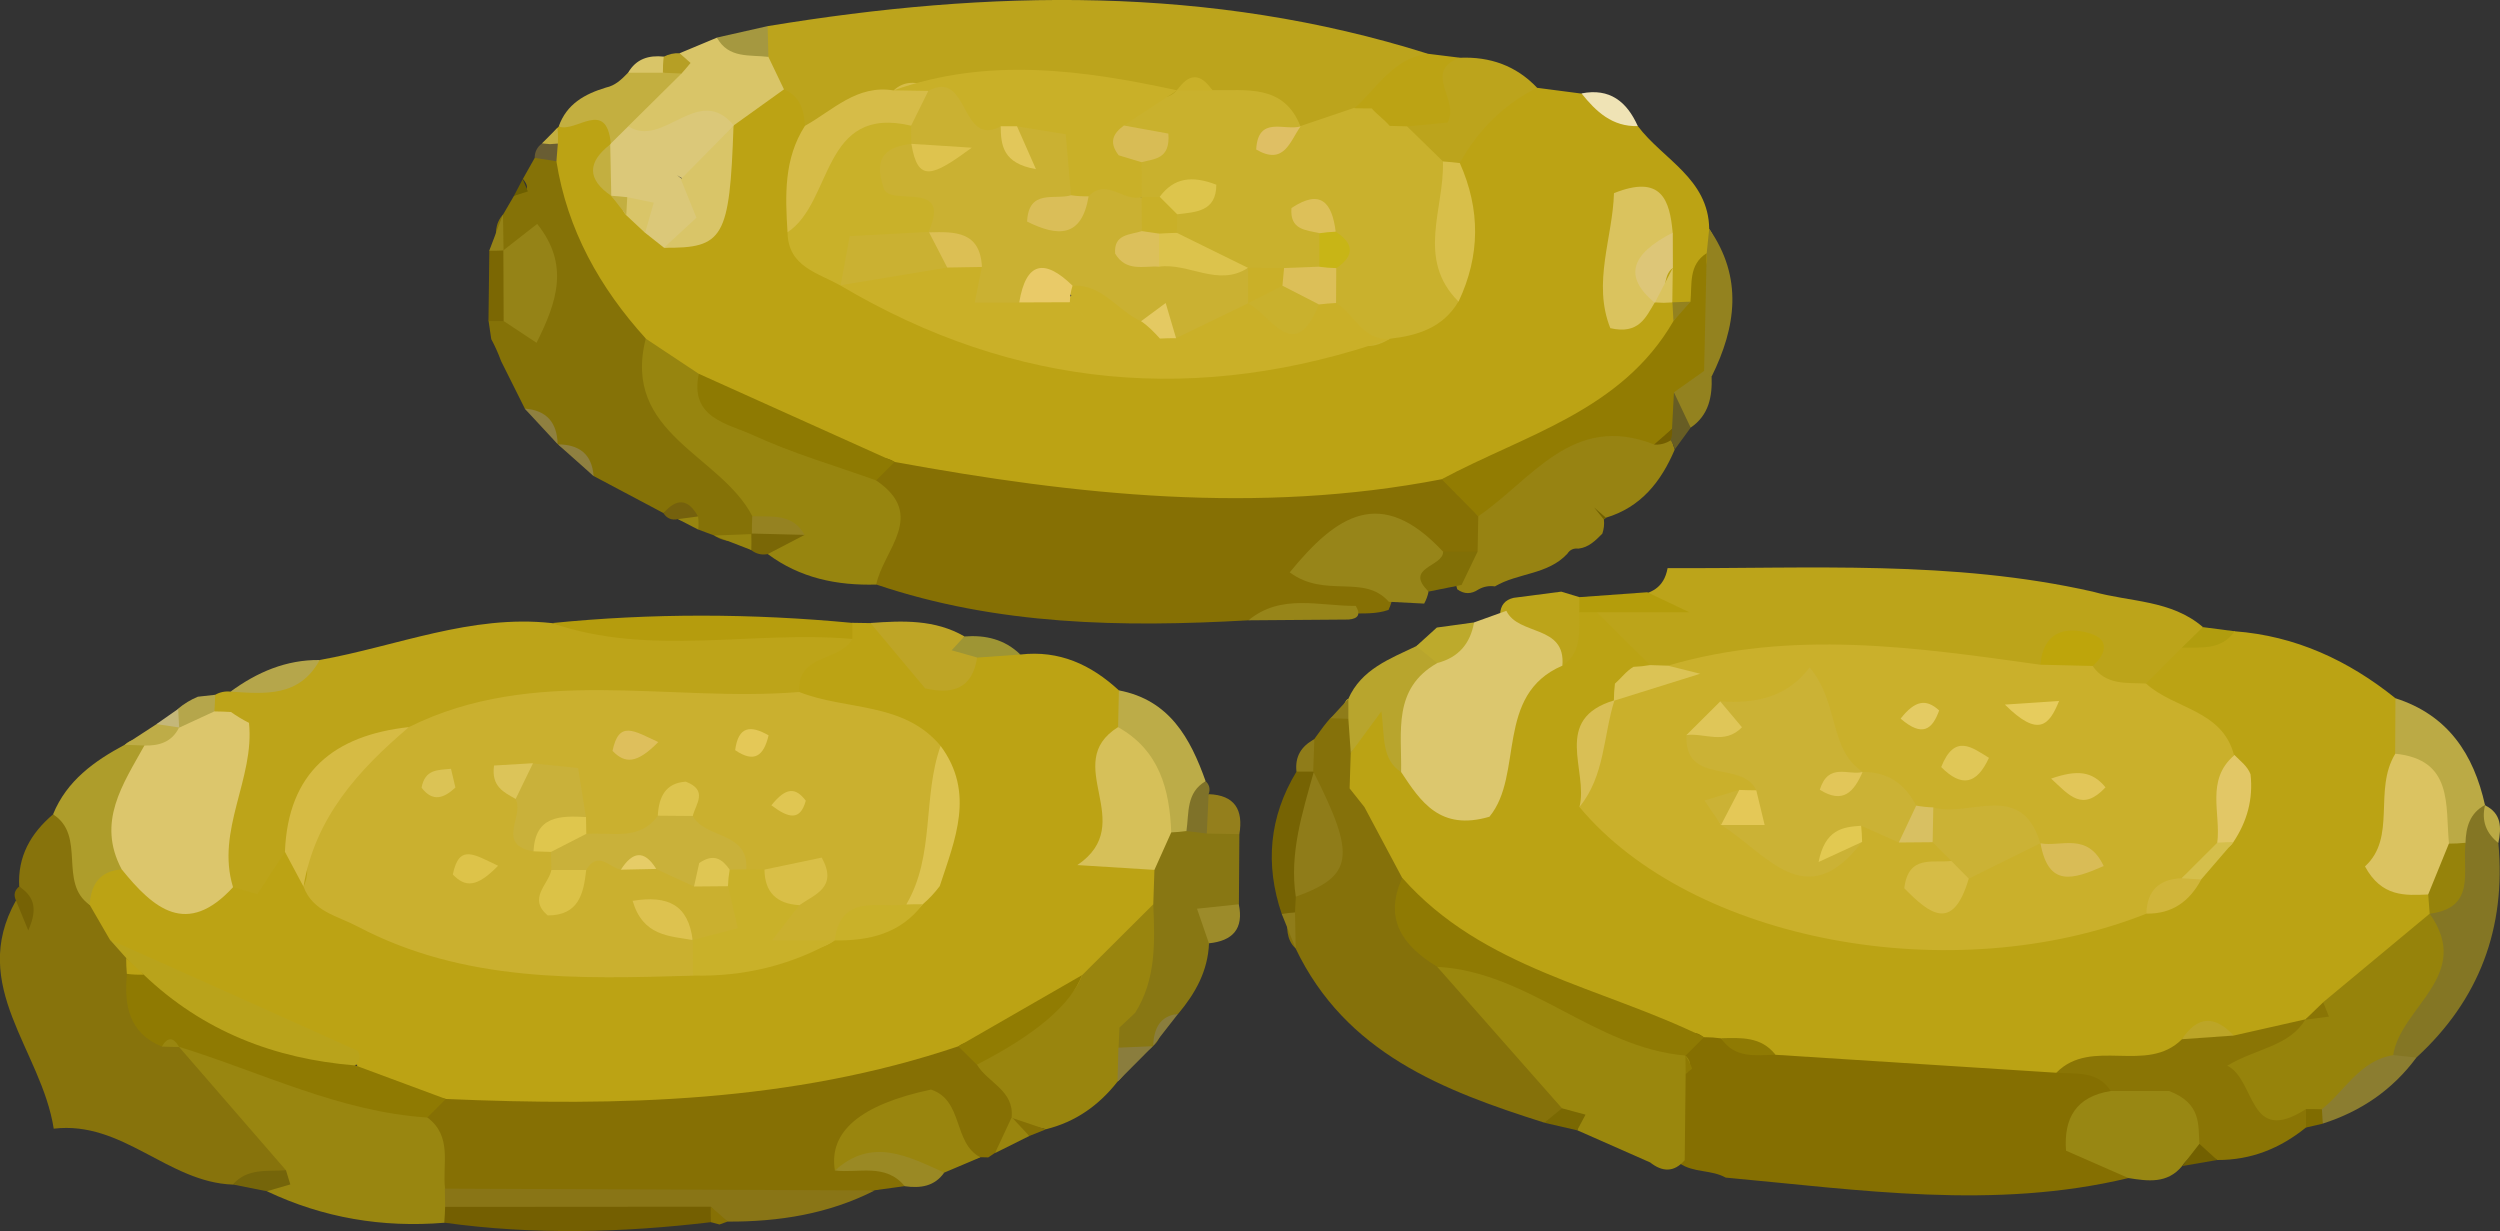 <?xml version="1.0" encoding="UTF-8"?>
<svg id="uuid-ef179638-36f4-4d8f-bc83-79c5e09990bb" data-name="Layer 2" xmlns="http://www.w3.org/2000/svg" viewBox="0 0 260.15 128.11">
  <rect x="0" y="0" width="260.15" height="128.11" fill="#333333" stroke="none"/>
  <defs>
    <style>
      .uuid-9a3fd187-42fe-4d14-9e19-359a77ec6e08 {
        fill: #99850e;
      }

      .uuid-9a3fd187-42fe-4d14-9e19-359a77ec6e08, .uuid-6e48fd0e-6aed-4c1f-a771-384c84a52e1c, .uuid-e625bab8-2801-489c-bd98-eb8efd50c27c, .uuid-e268711d-73f2-4d2b-9bc0-f22127f68e27, .uuid-fe365611-8921-4401-b5ee-ad27c30af21c, .uuid-1f1476ba-87f3-4f0c-830c-82e96fc683d2, .uuid-996c8026-aed8-4bd9-b640-32de287f9b1a, .uuid-73e5892f-23e9-4274-bcb7-0b4be2d0ddba, .uuid-b0754df1-7cc4-4c7a-a3ba-ba256c1526b5, .uuid-a6c14147-9a5d-4d12-81a2-3b18b6609117, .uuid-5a2c845b-6037-4289-a017-98d8fe4b0407, .uuid-f4226ae4-6881-4e78-aac8-b9b1faa2f020, .uuid-a0927a49-858a-466c-a167-3b0fd1c1dbe3, .uuid-311ead87-dc2a-4d3d-b56f-6981edf2cf42, .uuid-8eb3c030-c1ff-41c2-ae94-c7d3f48b1b2f, .uuid-9b8e8165-c761-4b25-84f5-10127037aa93, .uuid-cdd4144e-5110-4e06-9131-bf8c9886a6f1, .uuid-72050df0-4c99-4253-bc30-9649ee9b800c, .uuid-656765b1-33e6-4136-8167-ef497aaa368f, .uuid-7a261679-17b7-48e7-a389-15ca5e4ee87b, .uuid-bb7fa20a-fdda-44f4-9c9a-f88f220a58e2, .uuid-3661a085-fc2d-4338-88ff-06001c037fd3, .uuid-d95f6817-6e40-4ee4-b7ca-fd6a4f69797e, .uuid-ffed33b3-1ab9-4396-b79f-b575e7c72d4b, .uuid-6e8c8b8b-5adb-4791-a83d-c5105cba3a6f, .uuid-fd8c06ce-030d-4858-a10e-a08ea07cfa6a, .uuid-e3ef4570-e2df-4309-961e-92cc26813773, .uuid-e58d2f66-7006-409f-9917-1d12e0118315, .uuid-266b40b6-0ee0-466e-9402-4ca65d33c0f2, .uuid-a61686d8-b791-4eb5-9502-bd75bf911158, .uuid-379a5154-a723-4fdb-abbf-b03579da1720, .uuid-c9e07e1a-6cde-400e-b5c2-19145e92b76a, .uuid-e6afcc77-eedf-4c82-a407-cfa80558b1f9, .uuid-d28fee54-a81b-4e03-8d03-188923883bdd, .uuid-c9d15f78-99f0-4cd4-99f8-0806a2e687b1, .uuid-60b11f7e-7b16-4486-a35f-ab392c7ba767, .uuid-98ed5bce-ff34-489c-bdd7-379461ede831, .uuid-7beb1457-7b17-420a-85ee-6eaa3642469f, .uuid-8ffcb7e4-35f3-4a1f-a377-8725f101616c, .uuid-44dddf33-e2cc-4382-9044-e38bbb82e593, .uuid-c066f684-54f4-48e8-b45f-2717e0b2c7c6, .uuid-2698d63a-3b4c-4f13-b4d8-c032156f460b, .uuid-6a1067f5-d8f4-42ed-be64-74c6f48edc6a, .uuid-41974c03-b729-48eb-ac64-ccd03312c1c4, .uuid-204c4c0e-3541-4809-bf87-45d033cb55cc, .uuid-a8d75711-91d4-40cd-b6a1-1a713b314183, .uuid-96bdf403-7def-4e85-b535-0dfcd0c3336d, .uuid-1944d0ce-40d8-4a94-ba5a-ef018abce0a5, .uuid-19e1cadc-e777-4e56-bf62-8ebcd4a7e9f9, .uuid-1f99dfb7-4cda-4b38-8d3f-68602b5932a7, .uuid-46e32848-5552-400c-b5ec-26b2d7f346c7, .uuid-95925088-e217-4532-9132-47a61f0ecde5, .uuid-f00f65f5-226c-403f-a78a-575cc7c798e7, .uuid-15a13c93-c4e4-4523-8d21-4bd9c52c14a9, .uuid-de6368e9-5018-430c-9e4f-0ff61b64d8e3, .uuid-81da6bb9-4cca-4cbb-9f88-cb28506067af, .uuid-28f52d05-3632-4ca9-ab67-119f1f898d33, .uuid-d6247cdc-07ed-46c9-8d00-6c91f9a86b16, .uuid-8c556432-ce10-49ab-9000-dc88dad0c7f4, .uuid-c781f86c-987f-4b01-825b-6b71119a409d, .uuid-453a46ba-0bb3-4be2-be1f-2b47cd735e9e, .uuid-2ba9eca1-a5e8-44e4-924e-04fbb38f1d95, .uuid-3fcf4af5-2584-4147-b28f-89a1dc9090a7, .uuid-01be4fad-8ad3-4ead-ba8e-32f8e052b36f, .uuid-f2f0da61-af32-4823-a59e-17faeeda4f2b, .uuid-cc4e41e4-205e-493d-87d8-dd12304e3a20, .uuid-5f62481f-8db7-4813-bf9f-93c3ced75dc3, .uuid-15f3bc21-7803-48a3-8010-b4c4d5790887, .uuid-778c3028-b89e-4a94-b60a-d475620b6113, .uuid-c074fd89-7173-4153-8974-2989cca6696e, .uuid-853b02c3-f9ca-46af-8a14-1518ec4c36f0, .uuid-5b883c09-e772-4b9a-ae62-3efa8926fe26, .uuid-248872f2-b902-4386-a97f-57f85bd2856f, .uuid-73f424c1-f194-41ef-b618-407122ff42c9, .uuid-d5ac6ce0-3ab8-47ac-877d-400042575290, .uuid-11082be0-8435-4515-abf9-72db94a80adf, .uuid-d36c2d91-0164-4776-aab7-6681f92ce074, .uuid-09a9e5e6-544f-4102-ad83-4f649c22d40a, .uuid-9d560164-7b7a-46d4-ad28-c33f233298cd, .uuid-f4696dd8-2880-4474-8c77-7d1a03fdbeb5, .uuid-d8267a52-7150-4abd-98a0-bd07846aa296, .uuid-b3fa8058-f015-420b-be79-fa8200a28af4, .uuid-0ea1420a-7ccf-4505-824e-b5f539552d7e, .uuid-1ad7779b-3d13-48a4-8c53-11c655ac0c70, .uuid-d812fe15-fb0d-4a25-9aab-2252880908f2, .uuid-dfc7ab85-cf5e-4746-a1fe-dc8eb44016d0, .uuid-74e07233-1b77-4464-ad8b-787ccb3da35d, .uuid-f91cbacd-17aa-4073-a568-0298ba8bdf9f, .uuid-cd0468c7-310e-4e69-92d7-7ef002121756, .uuid-c8bfd8b1-e434-4ac7-84db-972fc193977f, .uuid-bcb879ac-0dec-4ef7-9b49-85ecb39e40ec, .uuid-ea58764e-181a-4f33-9b6f-acc4c31ccd0a, .uuid-79aac1a2-46ab-447d-9bab-890da0d34026, .uuid-6c45c3c3-4e37-40b7-acf9-4504caf5329c, .uuid-33da8c06-c9f4-410c-9c83-19353a203a44, .uuid-273f27b3-021c-422f-8244-11231534257e, .uuid-1eb52903-75e1-48a6-bc51-e5845bf9acac, .uuid-866c3fd1-e5e7-4c68-b751-eee50b9a04ec, .uuid-7286fcef-c1b7-4101-801c-f7bda1c4510f, .uuid-145c5e24-41c9-423e-a1dc-ce70dc0ef1bd, .uuid-99886799-e44c-4578-a545-f0a6d2c73ce4, .uuid-93b51d54-120d-4c50-93e1-ac4fd9b3c328, .uuid-f7406ec2-ba5a-44eb-911e-df4b6bc4de0c, .uuid-5d2da63e-5626-47c0-95a3-05b461acb845, .uuid-341f9ee2-5d09-436b-80dc-d7e70435f238, .uuid-e5ce012b-8290-4309-a0a3-a56ad1b94e1f, .uuid-7a1322af-2be5-48fe-ac4c-a606ea1ea79e, .uuid-5520005d-845d-4959-80a3-6d70ab65809d, .uuid-b329cddc-a839-43e6-9798-b1393ae50656, .uuid-6de49f05-3e08-4974-85c2-e8e826a70f57, .uuid-392f2b92-4525-4863-8dcb-a901071b7d48, .uuid-f167df47-00f1-4865-8c3c-61e42dc200c8, .uuid-bd263874-317c-43c0-8728-79c8257e836c, .uuid-ec63ff23-fa91-4ee5-84c0-cc4b73c5b7bf, .uuid-27a2bedc-68e0-46b1-b2fd-85b2a3155ced, .uuid-96a56df9-ef71-4b91-8219-4384be3032f7, .uuid-20bd7ae7-4706-49f7-b194-52368b01b704, .uuid-d664a7f4-b132-412c-a002-6dc326d3872d, .uuid-36b32d7c-be87-4480-ad9c-5a2a70abce10, .uuid-221cfbd6-3745-4e2c-92e8-5330ea2b679e, .uuid-7f161588-75bd-4c2a-8dd3-d44318e09be6, .uuid-011a1e2a-7b85-4696-8890-bdafb12f52ac, .uuid-4e71b6f0-6e7f-402a-8366-c644f5d3a35c, .uuid-3ad3a9f2-acc6-4349-807a-7ab285c5923e, .uuid-d8c2d105-ad0e-4b8f-9a94-935fad479fdc, .uuid-ac1d382c-bfc5-4ced-b05e-21114ad42e4b, .uuid-e0b887d9-de7b-489e-80b6-1f3d66038bb2, .uuid-7a48d6ae-a4ab-47b0-843f-dc0c5e6440f3, .uuid-8b6b9caa-1712-4296-9894-874f4c18d62e, .uuid-9ff32bd5-7a9f-48fb-899b-c29503fca9eb, .uuid-f38622fb-6298-4eb2-9c5a-bc5c34882ad6, .uuid-5565be2c-5c97-4da4-870f-76fbac5263b0, .uuid-bd0cccfc-596c-4c2b-b904-403dede7d564, .uuid-47a6e222-93ba-4a97-a559-ed06e8951e7e, .uuid-e4c1f9bf-e028-4d47-a020-3fed7637cbd5, .uuid-aa005534-d230-4705-bd04-74f4f196b2f0, .uuid-ba34cc69-3a39-4f00-b7ad-653534c32eb6 {
        stroke-width: 0px;
      }

      .uuid-6e48fd0e-6aed-4c1f-a771-384c84a52e1c {
        fill: #dcbf58;
      }

      .uuid-e625bab8-2801-489c-bd98-eb8efd50c27c {
        fill: #ddc44e;
      }

      .uuid-e268711d-73f2-4d2b-9bc0-f22127f68e27 {
        fill: #dcc05b;
      }

      .uuid-fe365611-8921-4401-b5ee-ad27c30af21c {
        fill: #dcc34c;
      }

      .uuid-1f1476ba-87f3-4f0c-830c-82e96fc683d2 {
        fill: #8e7a02;
      }

      .uuid-996c8026-aed8-4bd9-b640-32de287f9b1a {
        fill: #bea50b;
      }

      .uuid-73e5892f-23e9-4274-bcb7-0b4be2d0ddba {
        fill: #8a7d3d;
      }

      .uuid-b0754df1-7cc4-4c7a-a3ba-ba256c1526b5 {
        fill: #8f7c19;
      }

      .uuid-a6c14147-9a5d-4d12-81a2-3b18b6609117 {
        fill: #c4b779;
      }

      .uuid-5a2c845b-6037-4289-a017-98d8fe4b0407 {
        fill: #d6bb44;
      }

      .uuid-f4226ae4-6881-4e78-aac8-b9b1faa2f020 {
        fill: #bba314;
      }

      .uuid-a0927a49-858a-466c-a167-3b0fd1c1dbe3 {
        fill: #dec34e;
      }

      .uuid-311ead87-dc2a-4d3d-b56f-6981edf2cf42 {
        fill: #dcc66c;
      }

      .uuid-8eb3c030-c1ff-41c2-ae94-c7d3f48b1b2f {
        fill: #dcc351;
      }

      .uuid-9b8e8165-c761-4b25-84f5-10127037aa93 {
        fill: #75610d;
      }

      .uuid-cdd4144e-5110-4e06-9131-bf8c9886a6f1 {
        fill: #dcc459;
      }

      .uuid-72050df0-4c99-4253-bc30-9649ee9b800c {
        fill: #d6bc48;
      }

      .uuid-656765b1-33e6-4136-8167-ef497aaa368f {
        fill: #9a870d;
      }

      .uuid-7a261679-17b7-48e7-a389-15ca5e4ee87b {
        fill: #9e9534;
      }

      .uuid-bb7fa20a-fdda-44f4-9c9a-f88f220a58e2 {
        fill: #d0b53a;
      }

      .uuid-3661a085-fc2d-4338-88ff-06001c037fd3 {
        fill: #dfc64d;
      }

      .uuid-d95f6817-6e40-4ee4-b7ca-fd6a4f69797e {
        fill: #c9b12d;
      }

      .uuid-ffed33b3-1ab9-4396-b79f-b575e7c72d4b {
        fill: #dbc247;
      }

      .uuid-6e8c8b8b-5adb-4791-a83d-c5105cba3a6f {
        fill: #debf5c;
      }

      .uuid-fd8c06ce-030d-4858-a10e-a08ea07cfa6a {
        fill: #745f01;
      }

      .uuid-e3ef4570-e2df-4309-961e-92cc26813773 {
        fill: #766303;
      }

      .uuid-e58d2f66-7006-409f-9917-1d12e0118315 {
        fill: #d9c568;
      }

      .uuid-266b40b6-0ee0-466e-9402-4ca65d33c0f2 {
        fill: #8f8040;
      }

      .uuid-a61686d8-b791-4eb5-9502-bd75bf911158 {
        fill: #cab028;
      }

      .uuid-379a5154-a723-4fdb-abbf-b03579da1720 {
        fill: #e4c962;
      }

      .uuid-c9e07e1a-6cde-400e-b5c2-19145e92b76a {
        fill: #d9bc56;
      }

      .uuid-e6afcc77-eedf-4c82-a407-cfa80558b1f9 {
        fill: #947f1c;
      }

      .uuid-d28fee54-a81b-4e03-8d03-188923883bdd {
        fill: #e0c652;
      }

      .uuid-c9d15f78-99f0-4cd4-99f8-0806a2e687b1 {
        fill: #b59c0d;
      }

      .uuid-60b11f7e-7b16-4486-a35f-ab392c7ba767 {
        fill: #e5cc65;
      }

      .uuid-98ed5bce-ff34-489c-bdd7-379461ede831 {
        fill: #e2c951;
      }

      .uuid-7beb1457-7b17-420a-85ee-6eaa3642469f {
        fill: #d8bc55;
      }

      .uuid-8ffcb7e4-35f3-4a1f-a377-8725f101616c {
        fill: #735e00;
      }

      .uuid-44dddf33-e2cc-4382-9044-e38bbb82e593 {
        fill: #b69f25;
      }

      .uuid-c066f684-54f4-48e8-b45f-2717e0b2c7c6 {
        fill: #6d5f00;
      }

      .uuid-2698d63a-3b4c-4f13-b4d8-c032156f460b {
        fill: #695d33;
      }

      .uuid-6a1067f5-d8f4-42ed-be64-74c6f48edc6a {
        fill: #958221;
      }

      .uuid-41974c03-b729-48eb-ac64-ccd03312c1c4 {
        fill: #e2c75a;
      }

      .uuid-204c4c0e-3541-4809-bf87-45d033cb55cc {
        fill: #766205;
      }

      .uuid-a8d75711-91d4-40cd-b6a1-1a713b314183 {
        fill: #dabe58;
      }

      .uuid-96bdf403-7def-4e85-b535-0dfcd0c3336d {
        fill: #e4cb63;
      }

      .uuid-1944d0ce-40d8-4a94-ba5a-ef018abce0a5 {
        fill: #c9b13a;
      }

      .uuid-19e1cadc-e777-4e56-bf62-8ebcd4a7e9f9 {
        fill: #856f01;
      }

      .uuid-1f99dfb7-4cda-4b38-8d3f-68602b5932a7 {
        fill: #dcc76e;
      }

      .uuid-46e32848-5552-400c-b5ec-26b2d7f346c7 {
        fill: #8b7d30;
      }

      .uuid-95925088-e217-4532-9132-47a61f0ecde5 {
        fill: #ae9d2b;
      }

      .uuid-f00f65f5-226c-403f-a78a-575cc7c798e7 {
        fill: #d8c062;
      }

      .uuid-15a13c93-c4e4-4523-8d21-4bd9c52c14a9 {
        fill: #e6cc67;
      }

      .uuid-de6368e9-5018-430c-9e4f-0ff61b64d8e3 {
        fill: #cab02b;
      }

      .uuid-81da6bb9-4cca-4cbb-9f88-cb28506067af {
        fill: #b49d0b;
      }

      .uuid-28f52d05-3632-4ca9-ab67-119f1f898d33 {
        fill: #97850f;
      }

      .uuid-d6247cdc-07ed-46c9-8d00-6c91f9a86b16 {
        fill: #b9a31b;
      }

      .uuid-8c556432-ce10-49ab-9000-dc88dad0c7f4 {
        fill: #e9ca68;
      }

      .uuid-c781f86c-987f-4b01-825b-6b71119a409d {
        fill: #efe3b5;
      }

      .uuid-453a46ba-0bb3-4be2-be1f-2b47cd735e9e {
        fill: #cab02f;
      }

      .uuid-2ba9eca1-a5e8-44e4-924e-04fbb38f1d95 {
        fill: #dac35e;
      }

      .uuid-3fcf4af5-2584-4147-b28f-89a1dc9090a7 {
        fill: #cab132;
      }

      .uuid-01be4fad-8ad3-4ead-ba8e-32f8e052b36f {
        fill: #857207;
      }

      .uuid-f2f0da61-af32-4823-a59e-17faeeda4f2b {
        fill: #7a6706;
      }

      .uuid-cc4e41e4-205e-493d-87d8-dd12304e3a20 {
        fill: #75650a;
      }

      .uuid-5f62481f-8db7-4813-bf9f-93c3ced75dc3 {
        fill: #ddc059;
      }

      .uuid-15f3bc21-7803-48a3-8010-b4c4d5790887 {
        fill: #dfbf64;
      }

      .uuid-778c3028-b89e-4a94-b60a-d475620b6113 {
        fill: #d5bf4b;
      }

      .uuid-c074fd89-7173-4153-8974-2989cca6696e {
        fill: #dcbf54;
      }

      .uuid-853b02c3-f9ca-46af-8a14-1518ec4c36f0 {
        fill: #8a7505;
      }

      .uuid-5b883c09-e772-4b9a-ae62-3efa8926fe26 {
        fill: #7a6802;
      }

      .uuid-248872f2-b902-4386-a97f-57f85bd2856f {
        fill: #7f7229;
      }

      .uuid-73f424c1-f194-41ef-b618-407122ff42c9 {
        fill: #c8b516;
      }

      .uuid-d5ac6ce0-3ab8-47ac-877d-400042575290 {
        fill: #d9bf55;
      }

      .uuid-11082be0-8435-4515-abf9-72db94a80adf {
        fill: #ddc678;
      }

      .uuid-d36c2d91-0164-4776-aab7-6681f92ce074 {
        fill: #d9bf47;
      }

      .uuid-09a9e5e6-544f-4102-ad83-4f649c22d40a {
        fill: #f0eee0;
      }

      .uuid-9d560164-7b7a-46d4-ad28-c33f233298cd {
        fill: #897516;
      }

      .uuid-f4696dd8-2880-4474-8c77-7d1a03fdbeb5 {
        fill: #e2c766;
      }

      .uuid-d8267a52-7150-4abd-98a0-bd07846aa296 {
        fill: #bca314;
      }

      .uuid-b3fa8058-f015-420b-be79-fa8200a28af4 {
        fill: #bca41a;
      }

      .uuid-0ea1420a-7ccf-4505-824e-b5f539552d7e {
        fill: #bea526;
      }

      .uuid-1ad7779b-3d13-48a4-8c53-11c655ac0c70 {
        fill: #b5a64b;
      }

      .uuid-d812fe15-fb0d-4a25-9aab-2252880908f2 {
        fill: #9c8b2a;
      }

      .uuid-dfc7ab85-cf5e-4746-a1fe-dc8eb44016d0 {
        fill: #c9b028;
      }

      .uuid-74e07233-1b77-4464-ad8b-787ccb3da35d {
        fill: #dbc355;
      }

      .uuid-f91cbacd-17aa-4073-a568-0298ba8bdf9f {
        fill: #816f06;
      }

      .uuid-cd0468c7-310e-4e69-92d7-7ef002121756 {
        fill: #cbb235;
      }

      .uuid-c8bfd8b1-e434-4ac7-84db-972fc193977f {
        fill: #8f7a03;
      }

      .uuid-bcb879ac-0dec-4ef7-9b49-85ecb39e40ec {
        fill: #dfc653;
      }

      .uuid-ea58764e-181a-4f33-9b6f-acc4c31ccd0a {
        fill: #dbc361;
      }

      .uuid-79aac1a2-46ab-447d-9bab-890da0d34026 {
        fill: #87730c;
      }

      .uuid-6c45c3c3-4e37-40b7-acf9-4504caf5329c {
        fill: #ddc54c;
      }

      .uuid-33da8c06-c9f4-410c-9c83-19353a203a44 {
        fill: #726000;
      }

      .uuid-273f27b3-021c-422f-8244-11231534257e {
        fill: #d6bc46;
      }

      .uuid-1eb52903-75e1-48a6-bc51-e5845bf9acac {
        fill: #806c00;
      }

      .uuid-866c3fd1-e5e7-4c68-b751-eee50b9a04ec {
        fill: #847624;
      }

      .uuid-7286fcef-c1b7-4101-801c-f7bda1c4510f {
        fill: #e2c659;
      }

      .uuid-145c5e24-41c9-423e-a1dc-ce70dc0ef1bd {
        fill: #675d24;
      }

      .uuid-99886799-e44c-4578-a545-f0a6d2c73ce4 {
        fill: #978519;
      }

      .uuid-93b51d54-120d-4c50-93e1-ac4fd9b3c328 {
        fill: #bcac48;
      }

      .uuid-f7406ec2-ba5a-44eb-911e-df4b6bc4de0c {
        fill: #988713;
      }

      .uuid-5d2da63e-5626-47c0-95a3-05b461acb845 {
        fill: #bda419;
      }

      .uuid-341f9ee2-5d09-436b-80dc-d7e70435f238 {
        fill: #ddc349;
      }

      .uuid-e5ce012b-8290-4309-a0a3-a56ad1b94e1f {
        fill: #9a8924;
      }

      .uuid-7a1322af-2be5-48fe-ac4c-a606ea1ea79e {
        fill: #7b6703;
      }

      .uuid-5520005d-845d-4959-80a3-6d70ab65809d {
        fill: #b8a52d;
      }

      .uuid-b329cddc-a839-43e6-9798-b1393ae50656 {
        fill: #e6cc5d;
      }

      .uuid-6de49f05-3e08-4974-85c2-e8e826a70f57 {
        fill: #c3af40;
      }

      .uuid-392f2b92-4525-4863-8dcb-a901071b7d48 {
        fill: #8f7a02;
      }

      .uuid-f167df47-00f1-4865-8c3c-61e42dc200c8 {
        fill: #dbc879;
      }

      .uuid-bd263874-317c-43c0-8728-79c8257e836c {
        fill: #dfc658;
      }

      .uuid-ec63ff23-fa91-4ee5-84c0-cc4b73c5b7bf {
        fill: #958317;
      }

      .uuid-27a2bedc-68e0-46b1-b2fd-85b2a3155ced {
        fill: #867004;
      }

      .uuid-96a56df9-ef71-4b91-8219-4384be3032f7 {
        fill: #85710a;
      }

      .uuid-20bd7ae7-4706-49f7-b194-52368b01b704 {
        fill: #beac47;
      }

      .uuid-d664a7f4-b132-412c-a002-6dc326d3872d {
        fill: #927c02;
      }

      .uuid-36b32d7c-be87-4480-ad9c-5a2a70abce10 {
        fill: #978312;
      }

      .uuid-221cfbd6-3745-4e2c-92e8-5330ea2b679e {
        fill: #726100;
      }

      .uuid-7f161588-75bd-4c2a-8dd3-d44318e09be6 {
        fill: #887713;
      }

      .uuid-011a1e2a-7b85-4696-8890-bdafb12f52ac {
        fill: #e4c857;
      }

      .uuid-4e71b6f0-6e7f-402a-8366-c644f5d3a35c {
        fill: #bca41c;
      }

      .uuid-3ad3a9f2-acc6-4349-807a-7ab285c5923e {
        fill: #c9b129;
      }

      .uuid-d8c2d105-ad0e-4b8f-9a94-935fad479fdc {
        fill: #b19d0e;
      }

      .uuid-ac1d382c-bfc5-4ced-b05e-21114ad42e4b {
        fill: #bdaa2c;
      }

      .uuid-e0b887d9-de7b-489e-80b6-1f3d66038bb2 {
        fill: #bca527;
      }

      .uuid-7a48d6ae-a4ab-47b0-843f-dc0c5e6440f3 {
        fill: #998610;
      }

      .uuid-8b6b9caa-1712-4296-9894-874f4c18d62e {
        fill: #917c02;
      }

      .uuid-9ff32bd5-7a9f-48fb-899b-c29503fca9eb {
        fill: #d8bf4a;
      }

      .uuid-f38622fb-6298-4eb2-9c5a-bc5c34882ad6 {
        fill: #93821f;
      }

      .uuid-5565be2c-5c97-4da4-870f-76fbac5263b0 {
        fill: #a59840;
      }

      .uuid-bd0cccfc-596c-4c2b-b904-403dede7d564 {
        fill: #e0c757;
      }

      .uuid-47a6e222-93ba-4a97-a559-ed06e8951e7e {
        fill: #ddc24f;
      }

      .uuid-e4c1f9bf-e028-4d47-a020-3fed7637cbd5 {
        fill: #bbaa45;
      }

      .uuid-aa005534-d230-4705-bd04-74f4f196b2f0 {
        fill: #d6c059;
      }

      .uuid-ba34cc69-3a39-4f00-b7ad-653534c32eb6 {
        fill: #96830b;
      }
    </style>
  </defs>
  <g id="uuid-cd71611f-969f-485e-87a1-92367dc9499d" data-name="Layer 2">
    <g id="uuid-24623b6e-c95b-4419-91ec-8277cb4150ea" data-name="Pickles">
      <path class="uuid-f4226ae4-6881-4e78-aac8-b9b1faa2f020" d="M232.54,65.69c6.34.48,11.83,3.03,16.73,6.97,1.11,1.42,1.9,2.96,1.8,4.82.36,4.74-2.7,9.75,1.17,14.21.6.6,1.03,1.29,1.32,2.07.07.84-.06,1.64-.41,2.41-2.48,3.84-6.09,6.45-9.75,9.02-.62.49-1.28.93-1.95,1.36-.66.43-1.37.77-2.1,1.06-2.2.74-4.42,1.38-6.77,1.41-2.51-.46-4.43.96-6.45,2.08-4.23,1.68-8.92.95-13.16,2.61-9,1.74-17.7-.79-26.51-1.75-2.34-.43-4.54-1.42-6.92-1.7-.91-.16-1.79-.41-2.67-.71-11.22-4.19-23.49-6.39-31.68-16.43-2.15-2.26-4.02-4.71-5.08-7.69-.49-1.24-.88-2.51-1.13-3.83-.2-1.34-.11-2.67.28-3.97,1.06-1.74,1.42-4.02,3.67-4.9,3.23.81,3.1,4.17,4.77,6.13,1.17,1.45,2.35,2.84,4.95,2.73,2.83-4.05,2.69-10.06,7.36-13.18,1.46-1.38,2.32-3.22,3.59-4.74.65-.49,1.39-.74,2.21-.74,2.73.83,4.93,2.37,6.32,4.93.13.78-.05,1.49-.48,2.15-.68.88-1.44,1.7-2.13,2.58-.21.31-.44.6-.64.9-.4.63-.83,1.24-1.26,1.84-1.31,2.97-1.3,5.87.4,8.69,15.86,13.09,33.72,14.88,52.86,9.55,2.28-.68,4.58-1.32,6.39-3.01,1.41-1.2,2.62-2.57,3.48-4.21.77-1.58,1.28-3.21.99-5.01-.25-.68-.53-1.33-.91-1.95-.25-.3-.46-.6-.71-.89-2.09-3.06-7.07-3.21-7.69-7.7.41-2.37,2.11-3.52,4.14-4.36,1.94-.57,4.14.81,5.95-.79Z"/>
      <path class="uuid-d8267a52-7150-4abd-98a0-bd07846aa296" d="M170.43,13.12c2.61,3.47,7.36,5.46,7.43,10.7.49.7.68,1.47.5,2.31-.7,1.92-.4,4.22-2.13,5.76-.83.35-1.58.21-2.22-.42-.81-.94-1.51-1.96-1.81-3.19-.28-1.11-.44-2.25-.67-3.33-1.04-1.99-1.66-.92-1.76.41-.15,2.03-1.63,4.77,2.15,5.27.41.05.79.13,1.2.2.75.43,1.35.99,1.82,1.72.24.89.24,1.76.04,2.65-5.88,10.55-16.57,13.45-26.87,17.01-17.93,4.03-35.68,2.76-53.33-1.7-7.55-2.72-15.44-4.66-22.16-9.38-2.2-1.56-4.47-3.03-6.55-4.76-5.37-4.9-9.11-10.67-9.48-18.18.24-.84.39-1.7.45-2.57-.02-.91.32-1.67.96-2.31l.13-.13c2.12-.95,4.19-4.63,6.42-.13.11.74.09,1.48-.01,2.21-.12,1-.3,2.02-.15,3.04.23.59.47,1.18.77,1.74.39.5.76,1.01,1.15,1.5.65.68,1.3,1.34,2.04,1.92.86.48,1.76.65,2.73.45,3.2-2.42,2.69-6.25,3.66-9.51.26-.85.65-1.63,1.13-2.38,1.81-2.14,3.78-3.96,6.92-3.34,1.87.87,2.43,2.49,2.55,4.38-.3,3.33-1.35,6.61-.8,10.02.46,3.3,3.22,4.46,5.59,5.99,16.86,8.16,34.35,9.59,52.4,5.02,2.59-1.15,5.59-1.64,7.08-4.52,2.97-4.32.18-9.08,1.02-13.57,1.78-4.09,4.08-7.49,9.33-6.86,1.54.2,3.07.4,4.61.6,2.17.76,3.99,2.12,5.87,3.4Z"/>
      <path class="uuid-d8267a52-7150-4abd-98a0-bd07846aa296" d="M106.18,68.11c4.04-.47,7.35,1.05,10.25,3.73.93,1,1.26,2.18,1.13,3.52-.8,5.34-2.18,10.79,3.06,14.89.67,1.23.77,2.51.43,3.85-1.78,3.81-5.02,6.33-7.95,9.15-4.61,3.37-9.84,5.62-14.86,8.29-16.32,6.01-33.16,6.73-50.25,5.09-3.52-1.24-7.5-1.15-10.63-3.56-.58-.7-.4-1.48-.18-2.26-10.18-1.48-18.42-7.31-27.12-12.14-1.64-1.09-2.26-2.7-2.35-4.58.19-2.43,1.11-4.27,3.78-4.7,4.09.37,7.52,4.63,12.11,2.06,2.77.05,3.62-4.13,6.84-3.14,1.57.77,2.75,2,3.91,3.25,11.16,7.25,23.64,8.06,36.39,7.47,4.76.41,9.26-.99,13.8-2.07.75-.29,1.53-.52,2.3-.73,2.19-.59,4.42-1.09,6.39-2.3.55-.45,1.09-.91,1.59-1.42.63-.93,1.08-1.94,1.42-3.01,1.08-3.6,1.81-7.14-.76-10.44-3.44-3.73-9.33-2.7-12.7-6.54-1.69-3.93.7-5.36,3.86-6.3.74-.39,1.43-.85,2.05-1.41.63,0,1.25.02,1.88.03,4.05.52,6.98,6.09,11.91,2.64,1.29-.12,2.47.33,3.69.62Z"/>
      <path class="uuid-27a2bedc-68e0-46b1-b2fd-85b2a3155ced" d="M93.1,48.07c18.88,3.46,37.81,5.5,56.92,1.8,3.26-.83,3.92,1.7,4.92,3.8.28,1.43.11,2.79-.73,4.01-1.14.86-2.44,1.08-3.83.87-3.29-1-6.45-3.27-10.22-1.09,0,3.05,6.39,1.57,4.33,6.01-1.28.44-2.59.36-3.91.36-3.56.35-7.21-.77-10.68.72-13.1.74-26.11.54-38.73-3.73-1.75-3.76,1.02-7.73-.57-11.51.41-1.26.99-2.19,2.5-1.24Z"/>
      <path class="uuid-19e1cadc-e777-4e56-bf62-8ebcd4a7e9f9" d="M177.31,107.93c.6,0,1.19.04,1.78.12,1.55,1.68,4.06.2,5.66,1.71,9.74.62,19.49,1.25,29.23,1.87,2.08-1.12,4.09-1.42,5.95.43.67,1.88-1.11,3.34-.91,5.14-.02,2.18,3.2,2.88,2.46,5.39-13.97,3.35-27.94,1.23-41.91-.05-1.49-.84-3.35-.48-4.79-1.49-1.59-2.17-1.57-4.6-1.15-7.08.25-1.08.7-2.1,1.06-3.14-.06-.72,0-1.43.13-2.14.61-.95,1.27-1.75,2.47-.75Z"/>
      <path class="uuid-4e71b6f0-6e7f-402a-8366-c644f5d3a35c" d="M83.76,13.09c-.08-1.64-.52-3.07-2.18-3.8-1.57-.62-2.44-1.8-2.77-3.43-.1-1.2.16-2.29,1.07-3.14,23.08-3.81,46.03-4.27,68.66,2.86-1.27,3.1-3.92,4.81-6.55,6.54-1.76.96-3.59,1.72-5.61,1.86-.79-.03-1.56-.22-2.3-.51-2.36-1.36-4.95-2.02-7.62-2.46-1.58-.28-3.16-.23-4.76-.09-.86.08-1.71.06-2.57,0-8.39-.98-16.77-1.57-25.14.05-3.49.32-6.4,3.49-10.23,2.12Z"/>
      <path class="uuid-5d2da63e-5626-47c0-95a3-05b461acb845" d="M88.7,66.49c-1.31,2.38-5.82,1.54-5.53,5.52-3.71,3.64-8.47,2.78-12.87,2.68-8.51-.19-16.91.41-25.21,2.16-7.42.93-11.53,6.22-15.43,11.78-.94,1.44-1.87,2.88-2.88,4.42-.82-.24-1.67-.48-2.53-.73-3.91-4.51-2.05-9.3-.73-14.04.1-.98-.01-1.93-.61-2.79-.45-.49-.83-1.02-1.16-1.58-.21-.71,0-1.24.64-1.61.5-.28,1.03-.39,1.6-.33,3.04-1.23,6.61-1,9.28-3.29,8.03-1.44,15.75-4.76,24.15-3.84,10.34,2.25,20.96-.86,31.28,1.65Z"/>
      <path class="uuid-27a2bedc-68e0-46b1-b2fd-85b2a3155ced" d="M46.39,114.36c18.04.77,35.97.38,53.33-5.48,1.3-.92,2.32-.12,3.36.55,1.92,1.72,3.69,3.52,3.18,6.44-.56,1.6-1.59,2.89-2.73,4.11l-.69.46-.83-.02c-2.24.71-3.21-1.1-4.58-2.23-2.7-2.24-5.26-2.9-7.03,1.04,1.25,1.42,4.35,1.19,3.74,4.2-1.05.14-2.09.29-3.14.43-14.43,2.71-28.97,1.7-43.49,1.22-3.43-1.69-3.75-4.91-4.02-8.16.3-1.59.62-3.17,2.88-2.57Z"/>
      <path class="uuid-79aac1a2-46ab-447d-9bab-890da0d34026" d="M9.34,94.17c.7,1.2,1.39,2.41,2.09,3.61.87.71,2.05,1.04,2.67,2.07.37.66.64,1.36.85,2.08.46,2.2,1.33,4.14,3.44,5.29.32.22.62.46.94.68.32.24.61.49.93.73,3.51,4.26,9.59,6.63,9.79,13.31-1.66,1.68-4.04.18-5.82,1.33-6.78-.24-11.46-6.67-18.64-5.82-1.27-8.18-8.91-14.84-3.94-23.73,1.22.1-.17,1.12.71.26.65-.63.07-1.21-.36-1.72-.18-3.14,1.2-5.54,3.51-7.51,7.17.75,1.07,6.89,3.82,9.43Z"/>
      <path class="uuid-b3fa8058-f015-420b-be79-fa8200a28af4" d="M171.7,69.21c-1.84-1.83-3.68-3.67-5.53-5.5,1.75-2.64,6.59-.33,7.36-4.59,14.81.07,29.65-.86,44.26,2.45,3.86,1.09,8.14.84,11.44,3.68-.25,1.2-1.45,1.43-2.18,2.13-1.24,1.25-2.48,2.5-3.73,3.74-1.86,1.78-3.75,1.52-5.64.08-2.57-4.14-5.42-.16-8.15-.24-11.68-1.19-23.37-1.13-35.08-.68-1.04-.03-1.96-.39-2.75-1.07Z"/>
      <path class="uuid-01be4fad-8ad3-4ead-ba8e-32f8e052b36f" d="M57.9,16.78c1.13,7.14,4.51,13.16,9.3,18.45,1.86,7.32,8.89,11.04,12.09,17.44.03.43.04.87.07,1.3-.17.88-.61,1.6-1.3,2.17-1.3.34-2.57.35-3.75-.42-.55-.21-1.1-.42-1.65-.62-.46-.45-.82-.97-1.09-1.55-.8-.75-1.65-.77-2.53-.16-2.42-1.28-4.84-2.57-7.26-3.85-1.16-1.19-2.4-2.29-3.71-3.3l-.03-.03c-1.02-1.35-2.17-2.57-3.43-3.7-.82-1.64-1.64-3.28-2.46-4.92-.29-.79-.63-1.56-1.03-2.3l-.28-1.9c.53-.59,1.2-.93,1.97-1.06,3.8-1.39,3.1-3.27.54-5.32-.75-.28-1.29-.78-1.66-1.47-.16-1.16-.2-2.29.67-3.23.38-.65.75-1.3,1.13-1.94.63-.41,2.06-.4.92-1.75.41-.73.83-1.47,1.24-2.2.42-.22.84-.45,1.26-.67.33.34.67.68,1,1.02Z"/>
      <path class="uuid-96a56df9-ef71-4b91-8219-4384be3032f7" d="M140.56,78.34c-.04,1.23-.08,2.47-.12,3.7.51.65,1.02,1.3,1.54,1.94,1.31,2.46,2.62,4.91,3.93,7.37,1.01,3.22,2.75,5.98,5.13,8.35,4.12,4.75,9.34,8.59,12,14.55.09,1.65-1.1,2.14-2.35,2.57-10.52-3.33-20.65-7.22-25.87-18.13-1.02-.95-.88-2.21-.89-3.43,0-.84.17-1.64.53-2.4,3.2-2.96,2.74-6.6,1.91-10.3-.08-.8-.22-1.6-.42-2.39-.15-1.19-.35-2.39.81-3.25l.22-.31c.46-.66.95-1.3,1.48-1.91v.03c.73-.62,1.48-.68,2.26-.08.59,1.25.68,2.49-.16,3.68Z"/>
      <path class="uuid-7a48d6ae-a4ab-47b0-843f-dc0c5e6440f3" d="M29.76,121.78c-3.71-4.28-7.43-8.57-11.14-12.85,5.12-3.07,9.23.87,13.47,2.35,4.17,1.45,8.66,2.36,12.39,5.01,2.62,1.97,1.54,4.85,1.83,7.4.59.46.93,1.06,1.04,1.8-.13.74-.5,1.32-1.11,1.75-6.44.53-12.6-.5-18.45-3.27.28-1.08,1.84-.98,1.98-2.18Z"/>
      <path class="uuid-28f52d05-3632-4ca9-ab67-119f1f898d33" d="M78.29,53.72c-3.29-6.4-13.63-8.57-11.09-18.48,1.84,1.22,3.69,2.45,5.53,3.67,2.04,4.24,6.41,4.9,10.12,6.57,2.89,1.3,6.57,1.14,8.33,4.52,5.32,3.61.74,7.22,0,10.83-4.09.11-7.92-.67-11.28-3.17.17-.61.26-1.23.25-1.85-.46-.84-1.24-1.39-1.86-2.09Z"/>
      <path class="uuid-656765b1-33e6-4136-8167-ef497aaa368f" d="M162.54,115.33c-4.33-4.91-8.65-9.81-12.98-14.72-.1-1.42.42-2.69,1.94-1.87,7.75,4.18,16.56,6.05,23.89,11.1h0c.42.41.56.82.43,1.24-.13.42-.27.62-.41.62-.03,3.01-.06,6.02-.1,9.03-1.12,1.29-2.33,1.23-3.6.23-2.53-1.12-5.06-2.23-7.59-3.35.55-1.51-1.2-1.42-1.58-2.29Z"/>
      <path class="uuid-36b32d7c-be87-4480-ad9c-5a2a70abce10" d="M153.76,57.4l.07-3.68c-.45-.47-.98-1.32-.71-1.54,5.56-4.62,10.85-9.92,19.1-8.63.66.57,1.21,1.24,1.65,2,.13.41.27.83.4,1.24-1.42,3.33-3.51,5.99-7.15,7.08l-.22.18c.06.51,0,1-.16,1.48-.71.71-1.41,1.44-2.49,1.56-.5-.06-.88.11-1.15.53-2.03,2.2-5.15,1.98-7.54,3.4-.61-.09-1.19.02-1.73.33-.74.49-1.47.5-2.19-.03-.65-2.04.89-2.9,2.12-3.93Z"/>
      <path class="uuid-9a3fd187-42fe-4d14-9e19-359a77ec6e08" d="M105.27,116.28c.28-2.81-2.48-3.61-3.61-5.49,2.1-4.93,9.04-4.16,10.95-9.32,2.47-2.46,4.94-4.92,7.41-7.38,3.08,3.12,2.29,6.49.68,9.92-.61,1.08-1.1,2.24-1.81,3.27-.38.7-.69,1.43-.92,2.2-.44,1.08-.71,2.26-1.67,3.06-1.94,2.48-4.38,4.21-7.46,4.97-.96-.32-1.99-.16-2.95-.45-.21-.26-.41-.53-.61-.79Z"/>
      <path class="uuid-853b02c3-f9ca-46af-8a14-1518ec4c36f0" d="M219.65,113.53c-1.38-2.15-3.61-1.74-5.66-1.91,3.67-3.72,9.38.2,13.07-3.48,1.69-1.56,3.52-1.18,5.38-.38,2.49-.56,4.98-1.12,7.47-1.69,1.17,3.26-2.42,3.57-3.42,5.56.31,2.13,2.65,2.13,3.75,3.46.47.81.36,1.55-.27,2.23-2.7,2.19-5.74,3.41-9.25,3.39-1.06-.62-2.23-1.05-3.18-1.86-2.03-2.66-5.73-2.85-7.89-5.32Z"/>
      <path class="uuid-7f161588-75bd-4c2a-8dd3-d44318e09be6" d="M118.12,105.4c2.21-3.5,2.05-7.4,1.89-11.3.04-1.19.08-2.38.12-3.57-1.35-1.81-.04-2.98,1.01-4.22.68-.48,1.42-.83,2.22-1.07.81-.17,1.63-.22,2.46-.14,1.28.14,2.32.73,3.15,1.7-.02,2.44-.04,4.87-.05,7.31-.98,1.37-2.42,1.55-3.94,1.48,1.02.62,1.65,1.36.83,2.57-.11,2.87-1.42,5.21-3.21,7.34-1.82.36-1.45,2.44-2.6,3.33l-.02.03c-1.15,1.13-2.34,1.14-3.58.15.03-.69.06-1.39.09-2.08.55-.51,1.1-1.02,1.64-1.54Z"/>
      <path class="uuid-f7406ec2-ba5a-44eb-911e-df4b6bc4de0c" d="M219.65,113.53h6.07c3.38,1.3,3.01,3.51,3.15,5.5-.21,1.07-1.29,1.47-1.8,2.31-1.54,1.86-3.55,1.57-5.58,1.25-2.12-.93-4.24-1.85-6.5-2.85-.25-3.4,1.05-5.63,4.66-6.21Z"/>
      <path class="uuid-866c3fd1-e5e7-4c68-b751-eee50b9a04ec" d="M259.98,87.72c.81,8.84-1.97,16.31-8.53,22.33-.74.47-1.52.59-2.36.3-2.95-6.12,4.67-9.65,3.75-15.28h0c2.54-2.41.64-5.84,1.92-8.55.75-1.66,1.43-3.42,3.84-2.76v.03c.71,1.22.53,2.75,1.39,3.92Z"/>
      <path class="uuid-9a3fd187-42fe-4d14-9e19-359a77ec6e08" d="M86.88,121.81q-1.01-6.09,10-8.43c3.4,1.12,2.27,5.55,5.14,7.05-1.25.53-2.51,1.06-3.76,1.59-3.81.65-7.53-3.04-11.38-.21Z"/>
      <path class="uuid-9d560164-7b7a-46d4-ad28-c33f233298cd" d="M46.32,125.59c0-.63-.02-1.27-.03-1.9,14.91.06,29.82.12,44.73.19-4.81,2.45-9.96,3.26-15.29,3.24-1.41-.87-2.98-.64-4.52-.68-8.29-.47-16.64,1-24.89-.84Z"/>
      <path class="uuid-e58d2f66-7006-409f-9917-1d12e0118315" d="M79.96,5.92c.54,1.13,1.08,2.25,1.62,3.38-1.74,1.25-3.49,2.5-5.23,3.75-3.55.84-6.98,3.08-10.77.86-2.03-3.68.73-4.89,3.22-6.23.99-.39,2.21-.58,1.92-2.14,1.29-.54,2.59-1.08,3.88-1.62,1.6,1.16,4.2-.35,5.36,2.01Z"/>
      <path class="uuid-95925088-e217-4532-9132-47a61f0ecde5" d="M9.34,94.17c-3.32-2.31-.32-7.19-3.82-9.43,1.43-3.51,4.29-5.54,7.47-7.25.69-.63,1.44-.7,2.24-.21.53,4.67-.88,8.95-2.57,13.19-2.29.17-3.21,1.58-3.32,3.71Z"/>
      <path class="uuid-4e71b6f0-6e7f-402a-8366-c644f5d3a35c" d="M159.95,9.12c-3.5,1.78-6.16,4.43-8.05,7.86-.73.51-1.52.66-2.39.47-1.99-.91-3.86-1.91-3.39-4.62,1.4-2.72,1.66-6.43,5.8-6.82,3.13-.13,5.84.82,8.02,3.11Z"/>
      <path class="uuid-e4c1f9bf-e028-4d47-a020-3fed7637cbd5" d="M258.59,83.77c-1.58.84-1.98,2.29-2.03,3.93-.65.65-1.38.73-2.18.32-2.33-2.86-2.86-6.7-5.14-9.59.01-1.92.02-3.85.03-5.77,5.45,1.74,8.14,5.8,9.32,11.12Z"/>
      <path class="uuid-c9d15f78-99f0-4cd4-99f8-0806a2e687b1" d="M88.7,66.49c-10.41-.91-21.01,1.89-31.28-1.65,10.43-1.05,20.85-1.01,31.28-.02,0,.56,0,1.11,0,1.67Z"/>
      <path class="uuid-93b51d54-120d-4c50-93e1-ac4fd9b3c328" d="M123.45,86.48c-.52.07-1.04.12-1.57.14-2.98-3.08-4.63-6.82-5.53-10.95.03-1.28.05-2.55.08-3.83,5.26,1,7.43,4.95,9.03,9.46-1.49,1.41.55,4.19-2,5.19Z"/>
      <path class="uuid-d8267a52-7150-4abd-98a0-bd07846aa296" d="M151.93,6c-3.99,1.45.03,4.41-1.3,6.75-1.32.13-2.76.27-4.21.41-.38.59-.91.83-1.6.75-.95-.25-1.81-.69-2.63-1.21-.54-.37-.96-.85-1.25-1.43,2.37-2.11,4.02-5.19,7.61-5.68,1.13.14,2.26.28,3.39.42Z"/>
      <path class="uuid-fd8c06ce-030d-4858-a10e-a08ea07cfa6a" d="M46.32,125.59c9.21,0,18.42-.02,27.63-.02.41.35.54.71.42,1.07-.13.36-.26.54-.39.54-9.25,1.1-18.5,1.34-27.75.05.04-.55.08-1.1.09-1.64Z"/>
      <path class="uuid-5520005d-845d-4959-80a3-6d70ab65809d" d="M140.56,78.34c-.08-1.18-.16-2.36-.25-3.54-.48-.46-.64-.92-.48-1.38.16-.46.32-.69.47-.69,1.37-3.1,4.33-4.17,7.07-5.49,1.88-1.05,2.41.23,2.86,1.66-1.01,3.99-1.35,8.25-4.44,11.44-2.03-1.33-1.69-3.61-2.04-6.32-1.36,1.84-2.28,3.09-3.2,4.34Z"/>
      <path class="uuid-0ea1420a-7ccf-4505-824e-b5f539552d7e" d="M101.68,68.42c-.49,3.22-2.51,3.88-5.41,3.21-1.88-2.24-3.78-4.52-5.69-6.8,3.36-.25,6.7-.38,9.77,1.39-.73,1.44,1.06,1.35,1.33,2.2Z"/>
      <path class="uuid-6de49f05-3e08-4974-85c2-e8e826a70f57" d="M70.93,7.64c-1.85,1.83-3.7,3.66-5.55,5.49.4,1.62-.3,2.12-1.82,1.8-.46-4.72-3.65-1.07-5.42-1.77.82-2.34,2.71-3.38,4.92-4.05.95-.2,1.62-.84,2.26-1.51l.05-.04c.97-.97,2.21-.89,3.44-.89.86-.01,1.57.31,2.12.96Z"/>
      <path class="uuid-b3fa8058-f015-420b-be79-fa8200a28af4" d="M162.44,61.56c.64.19,1.28.39,1.92.58.65.35.86.7.64,1.04-.22.34-.43.52-.65.52-.05,2.02.29,4.17-1.75,5.57-2.19-1.75-5.85-1.71-6.5-5.35.04-.93.51-1.5,1.41-1.71,1.64-.21,3.29-.43,4.93-.64Z"/>
      <path class="uuid-46e32848-5552-400c-b5ec-26b2d7f346c7" d="M249.04,109.79c.8.09,1.61.17,2.41.26-2.49,3.37-5.77,5.6-9.74,6.87-.58-.73-.83-1.56-.79-2.49,1.8-3.14,3.37-6.67,8.12-4.64Z"/>
      <path class="uuid-e3ef4570-e2df-4309-961e-92cc26813773" d="M134.84,93.31c-.03.55-.06,1.09-.08,1.64-.36.91-.83.92-1.38.16-1.76-5.17-1.31-10.12,1.53-14.81.58-.83,1.16-.83,1.74,0l.05.06c1.09,4.56,1.01,8.96-1.86,12.95Z"/>
      <path class="uuid-f38622fb-6298-4eb2-9c5a-bc5c34882ad6" d="M177.6,26.34c.09-.84.17-1.68.26-2.53,3.53,5.07,2.81,10.21.25,15.38-.41-.15-.82-.31-1.24-.46-3.15-4.33.88-8.23.73-12.38Z"/>
      <path class="uuid-e5ce012b-8290-4309-a0a3-a56ad1b94e1f" d="M86.88,121.81c3.86-3.52,7.62-1.48,11.38.21-1.03,1.46-2.5,1.64-4.11,1.42-2-2.44-4.8-1.33-7.28-1.64Z"/>
      <path class="uuid-1ad7779b-3d13-48a4-8c53-11c655ac0c70" d="M33.27,68.68c-2.11,3.88-5.71,3.53-9.28,3.29,2.76-2.02,5.78-3.33,9.28-3.29Z"/>
      <path class="uuid-99886799-e44c-4578-a545-f0a6d2c73ce4" d="M129.91,64.55c3.41-2.82,7.38-1.47,11.17-1.5.54.88.26,1.33-.74,1.42-3.48.03-6.95.05-10.43.08Z"/>
      <path class="uuid-d812fe15-fb0d-4a25-9aab-2252880908f2" d="M125.8,98.16c-.35-1.01-.7-2.03-1.24-3.6,1.71-.18,3.03-.32,4.35-.46.53,2.56-.64,3.81-3.11,4.06Z"/>
      <path class="uuid-5565be2c-5c97-4da4-870f-76fbac5263b0" d="M79.96,5.92c-1.95-.24-4.15.2-5.36-2.01,1.76-.4,3.52-.8,5.28-1.19.02,1.07.05,2.13.08,3.2Z"/>
      <path class="uuid-cc4e41e4-205e-493d-87d8-dd12304e3a20" d="M29.76,121.78c.15.48.3.96.45,1.47-.84.25-1.64.48-2.44.71-1.18-.23-2.36-.47-3.54-.7,1.51-1.73,3.58-1.35,5.52-1.48Z"/>
      <path class="uuid-ac1d382c-bfc5-4ced-b05e-21114ad42e4b" d="M149.53,65.3c1.29-.18,2.57-.35,3.86-.53.72,3.22-.35,4.81-3.83,4.22-.73-.58-1.45-1.17-2.18-1.75.71-.65,1.43-1.29,2.14-1.94Z"/>
      <path class="uuid-7a261679-17b7-48e7-a389-15ca5e4ee87b" d="M101.68,68.42c-.84-.24-1.68-.48-2.65-.75.55-.6.93-1.02,1.32-1.44,2.2-.17,4.19.29,5.83,1.88-1.5.11-3,.21-4.5.32Z"/>
      <path class="uuid-f38622fb-6298-4eb2-9c5a-bc5c34882ad6" d="M178.11,39.19c.08,2.1-.29,4.02-2.18,5.31-1.61-.94-2.34-2.39-2.44-4.21.65-1.99,1.88-2.67,3.84-1.69.26.2.52.39.78.59Z"/>
      <path class="uuid-c781f86c-987f-4b01-825b-6b71119a409d" d="M170.43,13.12c-2.66.08-4.35-1.51-5.86-3.4,2.95-.58,4.72.86,5.86,3.4Z"/>
      <path class="uuid-7a1322af-2be5-48fe-ac4c-a606ea1ea79e" d="M52.41,33.41h-.79s-.79,0-.79,0c.03-2.44.06-4.88.09-7.32.48-.91.98-.88,1.49-.02h-.02c2.11,2.44,2.18,4.89.03,7.35Z"/>
      <path class="uuid-e6afcc77-eedf-4c82-a407-cfa80558b1f9" d="M128.97,86.8c-1.13-.02-2.26-.04-3.39-.06-1.09-1.42-1.11-2.79.19-4.1,2.73.1,3.62,1.63,3.2,4.16Z"/>
      <path class="uuid-145c5e24-41c9-423e-a1dc-ce70dc0ef1bd" d="M174.19,40.83c.58,1.22,1.16,2.45,1.74,3.67-.56.76-1.11,1.52-1.67,2.29-.05-.36-.19-.68-.42-.97-.51-.58-.84-1.26-1-2.02-.02-1.21.32-2.25,1.35-2.97Z"/>
      <path class="uuid-266b40b6-0ee0-466e-9402-4ca65d33c0f2" d="M54.6,42.52c2.29.17,3.37,1.46,3.43,3.7-1.14-1.23-2.29-2.46-3.43-3.7Z"/>
      <path class="uuid-266b40b6-0ee0-466e-9402-4ca65d33c0f2" d="M58.06,46.24c2.2.02,3.54,1,3.71,3.3-1.24-1.1-2.47-2.2-3.71-3.3Z"/>
      <path class="uuid-f2f0da61-af32-4823-a59e-17faeeda4f2b" d="M83.73,55.66c-1.28.67-2.56,1.33-3.84,2-.63.12-1.2-.02-1.71-.41-.58-.37-.78-.74-.58-1.1.19-.37.39-.55.58-.55l.06-.07c1.86-1.17,3.7-1.32,5.49.14Z"/>
      <path class="uuid-9a3fd187-42fe-4d14-9e19-359a77ec6e08" d="M103.54,119.99c.58-1.24,1.15-2.47,1.73-3.71,0,0,.1.07.1.07.76.45,1.34,1.07,1.74,1.86-1.19.59-2.38,1.18-3.57,1.78Z"/>
      <path class="uuid-5b883c09-e772-4b9a-ae62-3efa8926fe26" d="M162.54,115.33c.8.21,1.59.43,2.45.66-.35.66-.61,1.14-.87,1.63-1.14-.26-2.28-.53-3.42-.79.61-.5,1.23-1,1.84-1.5Z"/>
      <path class="uuid-d8c2d105-ad0e-4b8f-9a94-935fad479fdc" d="M227.05,67.39c.73-.71,1.46-1.42,2.18-2.13,1.1.14,2.2.29,3.31.43-1.39,2-3.5,1.66-5.49,1.7Z"/>
      <path class="uuid-73e5892f-23e9-4274-bcb7-0b4be2d0ddba" d="M116.38,109.02c1.19-.05,2.38-.1,3.58-.15-1.22,1.23-2.45,2.46-3.67,3.69.03-1.18.06-2.35.09-3.53Z"/>
      <path class="uuid-1ad7779b-3d13-48a4-8c53-11c655ac0c70" d="M22.39,72.3c-.01.58-.04,1.15-.08,1.72.48,1.51-.42,2.16-1.65,2.6-.84.04-1.6-.18-2.31-.63-.44-.78-.35-1.52.18-2.22v-.02c.62-.52,1.31-.94,2.06-1.25.6-.07,1.19-.14,1.79-.2Z"/>
      <path class="uuid-20bd7ae7-4706-49f7-b194-52368b01b704" d="M15.03,77.58c-.68-.03-1.36-.05-2.04-.08,1.1-.71,2.19-1.43,3.29-2.14.86-.39,1.65-.28,2.36.35l-.02.02c.06,3.06-1.5,2.97-3.59,1.85Z"/>
      <path class="uuid-204c4c0e-3541-4809-bf87-45d033cb55cc" d="M2.01,92.25c1.3.92,2.08,2.02.93,4.57-.59-1.44-.94-2.28-1.28-3.12-.27-.58-.15-1.06.35-1.46Z"/>
      <path class="uuid-248872f2-b902-4386-a97f-57f85bd2856f" d="M125.77,82.64c-.06,1.37-.13,2.73-.19,4.1-.71-.09-1.41-.17-2.12-.26.28-1.88-.05-4,2-5.19.4.38.5.83.31,1.35Z"/>
      <path class="uuid-e58d2f66-7006-409f-9917-1d12e0118315" d="M68.98,7.57c-1.21,0-2.41,0-3.62,0,.84-1.45,2.14-1.84,3.71-1.68.58.4.76.79.54,1.15-.21.35-.42.53-.63.53Z"/>
      <path class="uuid-44dddf33-e2cc-4382-9044-e38bbb82e593" d="M68.98,7.57c0-.56.02-1.12.09-1.67.52-.27,1.07-.39,1.65-.36.38.33.76.66,1.14,1.01-.31.38-.62.74-.94,1.1-.65-.03-1.3-.05-1.94-.08Z"/>
      <path class="uuid-ec63ff23-fa91-4ee5-84c0-cc4b73c5b7bf" d="M52.41,26.06l-.75.03s-.75,0-.75,0c.48-1.25.95-2.51,1.43-3.76.02,1.25.04,2.49.06,3.74Z"/>
      <path class="uuid-9b8e8165-c761-4b25-84f5-10127037aa93" d="M69.04,53.4c1.36-1.58,2.56-1.53,3.6.34-.63.61-1.32.7-2.09.28-.65.14-1.15-.06-1.51-.62Z"/>
      <path class="uuid-28f52d05-3632-4ca9-ab67-119f1f898d33" d="M78.18,55.58c.02.55.02,1.11,0,1.66-1.29-.5-2.59-1.01-3.88-1.51,1.29-.05,2.58-.1,3.87-.15Z"/>
      <path class="uuid-b0754df1-7cc4-4c7a-a3ba-ba256c1526b5" d="M136.65,80.29h-.87s-.87,0-.87,0c-.17-1.56.5-2.65,1.86-3.36-.04,1.12-.08,2.24-.12,3.36Z"/>
      <path class="uuid-33da8c06-c9f4-410c-9c83-19353a203a44" d="M227.07,121.34c.6-.77,1.2-1.54,1.8-2.31.62.56,1.23,1.12,1.85,1.68-1.22.21-2.43.42-3.65.63Z"/>
      <path class="uuid-27a2bedc-68e0-46b1-b2fd-85b2a3155ced" d="M107.11,118.21c-.58-.62-1.16-1.24-1.74-1.86,1.16.39,2.31.78,3.46,1.17-.57.23-1.15.46-1.72.69Z"/>
      <path class="uuid-e4c1f9bf-e028-4d47-a020-3fed7637cbd5" d="M259.98,87.72c-1.28-1.02-1.77-2.31-1.39-3.92,1.74.85,1.71,2.33,1.39,3.92Z"/>
      <path class="uuid-73e5892f-23e9-4274-bcb7-0b4be2d0ddba" d="M119.99,108.83c.1-1.71.61-3.1,2.6-3.33-.87,1.11-1.74,2.22-2.6,3.33Z"/>
      <path class="uuid-b0754df1-7cc4-4c7a-a3ba-ba256c1526b5" d="M133.38,95.11c.46-.08.92-.13,1.38-.16.02,1.25.05,2.5.07,3.75-.48-1.2-.97-2.39-1.45-3.59Z"/>
      <path class="uuid-1eb52903-75e1-48a6-bc51-e5845bf9acac" d="M241.62,115.43c.04.5.07,1,.09,1.5-.58.13-1.17.27-1.75.4,0-.64,0-1.27,0-1.91.56-.55,1.11-.55,1.66.01Z"/>
      <path class="uuid-27a2bedc-68e0-46b1-b2fd-85b2a3155ced" d="M73.98,127.18c-.02-.54-.03-1.08-.02-1.62.59.52,1.18,1.03,1.77,1.55,0,0-.86.31-.86.31l-.89-.24Z"/>
      <path class="uuid-b0754df1-7cc4-4c7a-a3ba-ba256c1526b5" d="M138.47,74.72c-.49.64-.99,1.27-1.48,1.91.49-.64.98-1.27,1.48-1.91Z"/>
      <path class="uuid-a6c14147-9a5d-4d12-81a2-3b18b6609117" d="M18.64,75.7c-.78-.12-1.57-.23-2.36-.35.75-.53,1.5-1.05,2.26-1.58.03.64.07,1.28.1,1.93Z"/>
      <path class="uuid-b0754df1-7cc4-4c7a-a3ba-ba256c1526b5" d="M140.31,72.73c0,.69,0,1.38,0,2.07-.62-.02-1.24-.04-1.85-.06.62-.67,1.23-1.34,1.85-2.02Z"/>
      <path class="uuid-311ead87-dc2a-4d3d-b56f-6981edf2cf42" d="M20.6,72.51c-.69.42-1.38.83-2.07,1.25.69-.42,1.38-.83,2.07-1.25Z"/>
      <path class="uuid-28f52d05-3632-4ca9-ab67-119f1f898d33" d="M70.55,54.02c.7-.09,1.39-.19,2.09-.28.06.46.07.92.02,1.37-.71-.36-1.41-.73-2.11-1.09Z"/>
      <path class="uuid-ec63ff23-fa91-4ee5-84c0-cc4b73c5b7bf" d="M51.11,35.31c.34.77.69,1.53,1.03,2.3-.34-.77-.69-1.53-1.03-2.3Z"/>
      <path class="uuid-c066f684-54f4-48e8-b45f-2717e0b2c7c6" d="M54.39,18.63c.18.42.35.85.54,1.29-.51.16-.98.31-1.45.46.31-.58.61-1.16.92-1.75Z"/>
      <path class="uuid-2698d63a-3b4c-4f13-b4d8-c032156f460b" d="M57.9,16.78c-.75-.12-1.51-.23-2.26-.35,0-.63.26-1.14.77-1.51.55-.57,1.1-.56,1.64.02-.05.62-.1,1.23-.15,1.85Z"/>
      <path class="uuid-6de49f05-3e08-4974-85c2-e8e826a70f57" d="M58.04,14.94l-.82.06s-.82-.08-.82-.08c.54-.54,1.07-1.08,1.61-1.62.06.55.07,1.09.04,1.64Z"/>
      <path class="uuid-e58d2f66-7006-409f-9917-1d12e0118315" d="M65.32,7.61c-.75.5-1.51,1.01-2.26,1.51.75-.5,1.51-1.01,2.26-1.51Z"/>
      <path class="uuid-09a9e5e6-544f-4102-ad83-4f649c22d40a" d="M164.25,57.09c.83-.52,1.66-1.04,2.49-1.56-.83.52-1.66,1.04-2.49,1.56Z"/>
      <path class="uuid-de6368e9-5018-430c-9e4f-0ff61b64d8e3" d="M217.76,69.3c1.39,2.03,3.54,1.73,5.56,1.83,2.91,2.67,7.95,2.72,9.16,7.48.15,2.86.13,5.7-.91,8.43-.79,1.9-2.59,2.92-3.83,4.43-1.35,1.34-3.16,2.12-4.4,3.61-20.18,8-47.33,2.89-58.99-11.11,1.94-3.46-.08-8.22,3.64-11.1l-.05.05c1.29-2.11,4.36-1.48,5.61-3.65,12.91-3.8,25.83-1.91,38.76-.1,1.85-1.38,3.67-1.55,5.44.13Z"/>
      <path class="uuid-1f99dfb7-4cda-4b38-8d3f-68602b5932a7" d="M149.57,68.99c2.2-.57,3.43-2.01,3.82-4.22,1.12-.4,2.24-.8,3.36-1.21,1.25,2.62,6.21,1.42,5.83,5.71-7.07,3.03-3.98,11.35-7.59,15.72-5.16,1.51-7.16-1.59-9.19-4.65.08-4.17-.91-8.69,3.76-11.34Z"/>
      <path class="uuid-ba34cc69-3a39-4f00-b7ad-653534c32eb6" d="M241.62,115.43l-.83-.02s-.83,0-.83,0c-6.04,3.88-5.17-2.98-8.19-4.52,3.13-1.85,6.44-1.99,8.13-4.81,0,0-.04.03-.04.03.65-.58,1.89-.56,1.89-1.82,3.69-3.07,7.39-6.14,11.08-9.21,4.57,6.41-3.02,9.69-3.8,14.72-3.47.56-5,3.69-7.42,5.63Z"/>
      <path class="uuid-c8bfd8b1-e434-4ac7-84db-972fc193977f" d="M175.4,109.84c-9.43-.79-16.31-8.72-25.83-9.23-3.56-2.16-5.63-4.92-3.65-9.26,8.38,9.49,20.78,11.35,31.4,16.58-.64.64-1.28,1.28-1.92,1.92Z"/>
      <path class="uuid-ea58764e-181a-4f33-9b6f-acc4c31ccd0a" d="M249.24,78.43c6.06.61,5.22,5.35,5.6,9.37,1.41,2.63.45,4.29-2.15,5.28-2.41.1-4.85.29-6.59-2.92,3.33-3.04.84-7.93,3.15-11.72Z"/>
      <path class="uuid-f4696dd8-2880-4474-8c77-7d1a03fdbeb5" d="M230.73,87.7c.39-3.07-1.23-6.52,1.75-9.09,0,0,.01-.07.01-.07.62.64,1.37,1.16,1.7,2.03.29,2.57-.35,4.91-1.78,7.05-.53.8-1.09.83-1.68.08Z"/>
      <path class="uuid-d5ac6ce0-3ab8-47ac-877d-400042575290" d="M168,72.87c-1.17,3.71-.99,7.87-3.64,11.1.96-3.78-2.91-9.15,3.64-11.1Z"/>
      <path class="uuid-ba34cc69-3a39-4f00-b7ad-653534c32eb6" d="M252.68,93.07c.72-1.76,1.43-3.52,2.15-5.28.58,0,1.15-.03,1.73-.09-.35,2.91,1.17,6.77-3.73,7.38-.05-.67-.1-1.34-.15-2.01Z"/>
      <path class="uuid-74e07233-1b77-4464-ad8b-787ccb3da35d" d="M173.56,69.27c.58.15,1.16.29,3.36.84-3.84,1.2-6.41,2.01-8.98,2.81,0-.6.04-1.19.11-1.78.65-.57,1.17-1.3,1.93-1.75.58-.02,1.15-.08,1.72-.18.62.02,1.24.04,1.86.06Z"/>
      <path class="uuid-81da6bb9-4cca-4cbb-9f88-cb28506067af" d="M164.34,63.7c0-.52,0-1.04.01-1.56,2.35-.17,4.7-.34,7.06-.51.71.34,1.42.68,4.37,2.08-4.74,0-7.17,0-9.6,0h-1.84Z"/>
      <path class="uuid-bb7fa20a-fdda-44f4-9c9a-f88f220a58e2" d="M223.35,95.07c.07-2.38,1.3-3.59,3.67-3.68.73-.8,1.41-.76,2.04.13-1.22,2.28-3.03,3.6-5.7,3.55Z"/>
      <path class="uuid-778c3028-b89e-4a94-b60a-d475620b6113" d="M229.05,91.52c-.68-.04-1.36-.09-2.03-.13,1.24-1.23,2.48-2.46,3.71-3.7.56-.03,1.12-.06,1.68-.07-1.12,1.3-2.24,2.6-3.36,3.9Z"/>
      <path class="uuid-c8bfd8b1-e434-4ac7-84db-972fc193977f" d="M184.75,109.75c-2.08.07-4.24.4-5.66-1.71,2.07-.05,4.18-.19,5.66,1.71Z"/>
      <path class="uuid-e0b887d9-de7b-489e-80b6-1f3d66038bb2" d="M232.43,107.76c-1.79.13-3.58.25-5.38.38,1.63-2.45,3.43-2.5,5.38-.38Z"/>
      <path class="uuid-853b02c3-f9ca-46af-8a14-1518ec4c36f0" d="M241.75,104.29c.18.46.36.91.6,1.5-.88.11-1.68.22-2.48.32.63-.61,1.26-1.22,1.89-1.82Z"/>
      <path class="uuid-b0754df1-7cc4-4c7a-a3ba-ba256c1526b5" d="M141.98,83.98c-.51-.64-1.03-1.29-1.54-1.93.52.64,1.03,1.29,1.54,1.93Z"/>
      <path class="uuid-de6368e9-5018-430c-9e4f-0ff61b64d8e3" d="M234.19,80.57c-.57-.68-1.13-1.36-1.7-2.04.57.68,1.13,1.36,1.7,2.04Z"/>
      <path class="uuid-de6368e9-5018-430c-9e4f-0ff61b64d8e3" d="M169.98,69.39c-.64.58-1.28,1.17-1.93,1.75.64-.58,1.28-1.17,1.93-1.75Z"/>
      <path class="uuid-d95f6817-6e40-4ee4-b7ca-fd6a4f69797e" d="M140.93,11.26c.6.02,1.21.02,1.81.02.57.66,1.31,1.15,1.87,1.82.6.02,1.21.04,1.81.05,1.24,1.21,2.49,2.43,3.73,3.64,2.35,4.66.48,9.79,1.62,14.58-1.6,2.72-4.23,3.55-7.13,3.88-3.24,1.99-4.74-.32-6.27-2.54-.54-1.15-.72-2.36-.52-3.61.39-1.28,1.28-2.49.65-3.92-.02.04-.9.1-.9.1,0,0,.73.5.73.54.08,1.18-.5,2.05-1.19,2.89-1.09.68-2.28.97-3.53,1.04-1.32.04-2.61-.13-3.88-.45-2.76-1.04-6.06-1-7.92-3.86-.28-.7-.38-1.45-.34-2.19.1-.45.22-.93.35-1.42-.29-.92-1.1-.5-1.71-.65-.7-.17-1.27-.52-1.76-1.03-.58-.95-.71-1.98-.61-3.05.52-1.89-1.14-3.25-1.23-5,.98-3.13,4.45-.8,5.97-2.73h0c1.23-1.02,2.46-1.08,3.69.01,3.53.07,7.39-.66,9.15,3.74h0c1.87-.63,3.74-1.26,5.61-1.9Z"/>
      <path class="uuid-a61686d8-b791-4eb5-9502-bd75bf911158" d="M139.03,31.53c1.94,1.14,2.76,3.97,5.62,3.73-19.91,6.94-38.99,5.24-57.19-5.55.23-.38.47-.76.7-1.14,2.84-2.63,6.33-2.95,9.94-2.82,1.23.1,2.41.43,3.48,1.05,1.23,1.02,1.83,2.99,3.99,2.67,1.33.04,2.65.15,3.89.62.54.28,1,.69,1.33,1.2,0-.02.71-.52.7-.54s-.68-.63-.68-.63c0,0,.41-.81.43-.84.59-.41,1.22-.62,1.91-.71,1.95.04,3.44,1.06,4.88,2.17.56.4,1.12.83,1.67,1.23.59.28,1.21.53,1.85.68.68-.03,1.34-.09,1.99-.26,1.62-.81,3.12-1.92,5.01-2.03.76,0,1.49.13,2.22.34,2.07.83,4.16,1.15,6.28.13.79-.15,1.44.1,1.96.69Z"/>
      <path class="uuid-d664a7f4-b132-412c-a002-6dc326d3872d" d="M174.19,40.83l-.2,3.79c-.55.63-1.17,1.18-1.87,1.63-8.48-3.35-12.72,3.68-18.29,7.47-1.27-1.28-2.54-2.57-3.81-3.85,8.62-4.63,18.72-7.1,24.12-16.46.5-.75.96-1.54,1.77-2.01.18-1.82-.23-3.83,1.69-5.06-.09,4.09-.18,8.18-.27,12.26-1.05.74-2.1,1.49-3.15,2.23Z"/>
      <path class="uuid-3ad3a9f2-acc6-4349-807a-7ab285c5923e" d="M87.46,29.72c-2.34-1.35-5.45-1.93-5.51-5.55,3.05-4.89,1.53-14.02,11.53-12.45.78.33,1.41.86,1.89,1.55.21.78.24,1.57.13,2.36-.68,2.9,2.95,3.52,3.19,5.94-.07,1.64-1.06,2.7-2.3,3.59-3.18,1.09-7.03.87-8.92,4.53l-.03.03Z"/>
      <path class="uuid-f167df47-00f1-4865-8c3c-61e42dc200c8" d="M63.56,14.94c.61-.6,1.21-1.2,1.82-1.8,3.68,2.36,7.28-4.54,10.98-.09,0,0-.02.05-.02.05-1.67,1.7-1.4,4.73-4,5.78-.81-.04-1.54-.31-2.14-.87.6.54,1.27.98,2,1.33,2.88,4.03,1.28,5.91-3.1,6.44-.65-.52-1.3-1.03-1.96-1.55-.54-.95-.62-2.19-1.76-2.75-.7-.18-1.29-.56-1.77-1.11h0c-1.49-1.74-1.34-3.53-.11-5.34l.06-.1Z"/>
      <path class="uuid-72050df0-4c99-4253-bc30-9649ee9b800c" d="M94.82,13.08c-9.37-2.21-8.1,7.95-12.87,11.09-.24-3.83-.39-7.65,1.81-11.07,2.92-1.63,5.41-4.32,9.23-3.69,1.12-1.04,2.37-.92,3.67-.41,1.05,2.11,0,3.28-1.84,4.1Z"/>
      <path class="uuid-2ba9eca1-a5e8-44e4-924e-04fbb38f1d95" d="M172.18,31.5c-.92,1.53-1.65,3.33-4.61,2.65-1.88-4.72.25-9.42.38-14.05,4.96-1.98,5.8.72,6.11,4.1-2.28,2.01-1.88,4.7-1.89,7.3Z"/>
      <path class="uuid-1f1476ba-87f3-4f0c-830c-82e96fc683d2" d="M91.17,49.99c-4.29-1.54-8.69-2.81-12.81-4.71-2.61-1.2-6.63-1.75-5.64-6.38,6.79,3.06,13.58,6.11,20.37,9.17-.64.64-1.28,1.28-1.92,1.92Z"/>
      <path class="uuid-e58d2f66-7006-409f-9917-1d12e0118315" d="M70.86,18.64c1.82-1.85,3.65-3.7,5.47-5.55-.4,11.68-1.02,12.76-7.24,12.69,1.05-.97,2.1-1.94,3.38-3.12-.56-1.4-1.09-2.71-1.62-4.01h0Z"/>
      <path class="uuid-9ff32bd5-7a9f-48fb-899b-c29503fca9eb" d="M151.77,31.38c-4.44-4.43-1.45-9.68-1.62-14.58.59.04,1.18.1,1.76.17,2.15,4.82,2.13,9.63-.13,14.41Z"/>
      <path class="uuid-11082be0-8435-4515-abf9-72db94a80adf" d="M172.18,31.5c-3.19-2.67-2.59-4.99,1.89-7.3,0,1.23,0,2.45.01,3.68-1.23.88-.39,2.83-1.85,3.59l-.04.03Z"/>
      <path class="uuid-e58d2f66-7006-409f-9917-1d12e0118315" d="M65.27,20.52c.79.16,1.57.32,2.76.57-.33,1.16-.61,2.15-.9,3.14-.66-.61-1.31-1.22-1.97-1.84-.39-.44-.5-.86-.34-1.27.16-.4.31-.6.45-.6Z"/>
      <path class="uuid-6de49f05-3e08-4974-85c2-e8e826a70f57" d="M63.5,15.03c.03,1.78.07,3.56.11,5.35-2.55-1.73-2.48-3.52-.11-5.35Z"/>
      <path class="uuid-2ba9eca1-a5e8-44e4-924e-04fbb38f1d95" d="M172.22,31.47c.62-1.2,1.23-2.39,1.85-3.59-.02,1.2-.03,2.39-.05,3.59h0s-.9.04-.9.04l-.9-.04Z"/>
      <path class="uuid-f38622fb-6298-4eb2-9c5a-bc5c34882ad6" d="M175.91,31.4c-.59.67-1.18,1.34-1.77,2.01-.04-.65-.07-1.3-.11-1.95,0,0,0,0,0,0,.63-.02,1.26-.04,1.88-.07Z"/>
      <path class="uuid-6de49f05-3e08-4974-85c2-e8e826a70f57" d="M65.27,20.52c-.03.62-.07,1.25-.1,1.87-.52-.67-1.04-1.35-1.56-2.02.56.04,1.11.09,1.66.15Z"/>
      <path class="uuid-453a46ba-0bb3-4be2-be1f-2b47cd735e9e" d="M42.57,75.65c13.06-6.47,27.06-2.54,40.6-3.64,4.88,1.94,10.86.99,14.71,5.61.91,5.94.63,11.66-3.22,16.68-2.34,1.75-5.77,1.12-7.8,3.56h0c-2.17,1.61-4.45.6-6.31.73-1.81-1.88-.78-3.08-.07-4.29,1.03-1.57.07-2.07-1.36-2.33-.77-.19-1.46-.49-2.13-.88-1.83-1.6-4.06-2.68-5.58-4.56-1.08-.86-1.87-.08-2.7.56-2.19,1.8-4.57,1.3-6.96.62-.81-.3-1.43-.82-1.92-1.52-1.13-1.4-.97-3.86-3.4-4.12-1.23.11-1.34.98-1.25,1.98.32,1.23-.02,2.62,1.1,3.56.59.16,1.1.47,1.53.87.34.43.66.88.98,1.29.61.08,1.08-.1,1.44-.65,1.54-1.54,3.29-.47,4.96-.51,1.18.05,2.36.06,3.53.21,1.63.33,3.19.85,4.77,1.37,1.25.41,2.4.99,3.34,1.92,2.55,4.41.93,6.37-3.74,6.52-.51-.29-.91-.64-1.11-1,.05.11.3.44.81,1.06.46,1.16.16,2.07-.69,2.84-11.92.34-23.81.72-34.89-5.12-2.16-1.14-4.64-1.53-5.63-4.15,1.28-2.53-1.13-5.28.17-7.03,2.13-5.69,7.13-6.84,10.81-9.57Z"/>
      <path class="uuid-311ead87-dc2a-4d3d-b56f-6981edf2cf42" d="M15.03,77.58c1.53.04,2.85-.36,3.59-1.85,1.23-.57,2.46-1.13,3.68-1.7.58,0,1.15.03,1.73.06.6.42,1.22.8,1.88,1.13.61,5.81-3.48,11.17-1.66,17.1-4.8,5.23-8.28,2.24-11.59-1.86-2.63-4.93.14-8.86,2.37-12.89Z"/>
      <path class="uuid-392f2b92-4525-4863-8dcb-a901071b7d48" d="M44.47,116.29c-9.15-.59-17.29-4.72-25.85-7.36,0,0,.02.01.02.01-.58-.69-1.18-.7-1.8-.04-3.48-1.43-3.93-4.32-3.63-7.57.82-.45,1.63-.46,2.43.02,6.54,4.43,14.16,6.46,21.32,9.51,3.14,1.17,6.29,2.33,9.43,3.5-.64.64-1.28,1.28-1.92,1.93Z"/>
      <path class="uuid-aa005534-d230-4705-bd04-74f4f196b2f0" d="M116.35,75.67c4.29,2.41,5.36,6.46,5.53,10.95-.58,1.3-1.17,2.6-1.75,3.9-2.05-.13-4.09-.25-8.02-.5,6.45-4.38-1.83-10.56,4.24-14.36Z"/>
      <path class="uuid-d6247cdc-07ed-46c9-8d00-6c91f9a86b16" d="M36.96,110.87c-8.39-.68-15.85-3.56-22.01-9.45-.69-.48-1.3-1.06-1.82-1.73-.57-.64-1.13-1.27-1.7-1.91,8.59,3.84,17.17,7.68,25.74,11.55.18.08.29.54.25.79-.04.27-.31.5-.47.75Z"/>
      <path class="uuid-3ad3a9f2-acc6-4349-807a-7ab285c5923e" d="M72.1,101.53c0-1.24,0-2.47-.01-3.71h-.01c1.38-.36,2.76-.72,4.7-1.24-.4-1.7-.72-3.04-1.03-4.37-.42-.44-.58-.89-.47-1.36.1-.48.22-.72.35-.72.77-.45,1.44-.31,2.03.34l1.9.02c1.02,1.42,3.07,1.82,3.62,3.7-.7.9-1.39,1.79-2.84,3.66h6.54c-4.57,2.62-9.51,3.79-14.76,3.67Z"/>
      <path class="uuid-5a2c845b-6037-4289-a017-98d8fe4b0407" d="M42.57,75.65c-5.28,4.47-9.79,9.44-10.99,16.61-.64-1.21-1.28-2.42-1.93-3.62.32-8.29,5.12-12.13,12.91-12.98Z"/>
      <path class="uuid-8b6b9caa-1712-4296-9894-874f4c18d62e" d="M112.6,101.47q-1.75,4.61-10.95,9.32c-.64-.64-1.28-1.27-1.93-1.91,4.29-2.47,8.59-4.94,12.88-7.41Z"/>
      <path class="uuid-8eb3c030-c1ff-41c2-ae94-c7d3f48b1b2f" d="M94.31,94.12c3-5.11,1.67-11.16,3.57-16.5,3.61,4.88,1.5,9.73-.09,14.59-.52.69-1.1,1.32-1.76,1.88h0c-.56.72-1.13.73-1.71.04Z"/>
      <path class="uuid-3ad3a9f2-acc6-4349-807a-7ab285c5923e" d="M94.31,94.12c.57-.02,1.14-.03,1.71-.02-2.31,3.06-5.57,3.81-9.16,3.76.64-4.93,4.55-3.33,7.45-3.74Z"/>
      <path class="uuid-453a46ba-0bb3-4be2-be1f-2b47cd735e9e" d="M96.03,94.09c.59-.63,1.18-1.25,1.77-1.88-.59.63-1.18,1.25-1.77,1.88Z"/>
      <path class="uuid-99886799-e44c-4578-a545-f0a6d2c73ce4" d="M148.66,61.55c-.09.44-.24.86-.46,1.26-1.23-.06-2.45-.13-3.68-.19-2.58-2.94-6.61-.31-10.31-3.06,4.88-5.97,9.49-9.08,15.95-2.16,1.97,2.28-2.73,2.14-1.51,4.15Z"/>
      <path class="uuid-f91cbacd-17aa-4073-a568-0298ba8bdf9f" d="M148.66,61.55c-2.62-2.52,1.56-2.57,1.51-4.15,1.2,0,2.39,0,3.59,0-.56,1.16-1.11,2.31-1.67,3.47-1.14.23-2.29.46-3.43.69Z"/>
      <path class="uuid-c8bfd8b1-e434-4ac7-84db-972fc193977f" d="M175.41,111.7c0-.62-.01-1.24-.02-1.86.24.44.52.86.68,1.33.03.09-.43.35-.66.53Z"/>
      <path class="uuid-dfc7ab85-cf5e-4746-a1fe-dc8eb44016d0" d="M96.61,9.46c-1.21-.02-2.41-.04-3.62-.06,9.83-3.49,19.67-2.13,29.5,0-1.84,1.22-3.69,2.43-5.53,3.65.25,1.45,1.6,2.37,1.84,3.83,0,1.2,0,2.4.01,3.6-.29.25-.58.5-.87.76-1.92.6-3.85.27-5.79.06-.78-.27-1.39-.76-1.87-1.41-1.1-2.01-1.84-4.42-4.83-4.34-.83-.04-1.63-.15-2.45-.27-4.19.31-4.05-4.1-6.38-5.82Z"/>
      <path class="uuid-dfc7ab85-cf5e-4746-a1fe-dc8eb44016d0" d="M126.17,9.42c-1.23,0-2.46,0-3.69-.01,1.24-1.83,2.46-1.83,3.69.01Z"/>
      <path class="uuid-1ad7779b-3d13-48a4-8c53-11c655ac0c70" d="M25.92,75.22c-.63-.38-1.25-.76-1.88-1.13.63.38,1.25.76,1.88,1.13Z"/>
      <path class="uuid-d8267a52-7150-4abd-98a0-bd07846aa296" d="M13.13,99.69c.61.58,1.21,1.15,1.82,1.73-.58.02-1.17,0-1.75-.08-.05-.55-.07-1.1-.07-1.65Z"/>
      <path class="uuid-7a48d6ae-a4ab-47b0-843f-dc0c5e6440f3" d="M16.84,108.91c.62-1.06,1.22-.98,1.8.04-.6,0-1.2-.02-1.8-.04Z"/>
      <path class="uuid-996c8026-aed8-4bd9-b640-32de287f9b1a" d="M217.76,69.3c-1.81-.04-3.63-.09-5.44-.13.29-3.38,2.54-4.06,5.19-3.25,2.02.62,1.69,2.12.26,3.38Z"/>
      <path class="uuid-ec63ff23-fa91-4ee5-84c0-cc4b73c5b7bf" d="M52.41,33.41c0-2.45-.02-4.91-.03-7.36,1.13-.88,2.27-1.77,3.52-2.75,3.37,4.21,2.09,8.08-.07,12.37-1.21-.8-2.32-1.53-3.43-2.27Z"/>
      <path class="uuid-6a1067f5-d8f4-42ed-be64-74c6f48edc6a" d="M83.73,55.66c-1.83-.05-3.66-.1-5.49-.14,0-.6.01-1.2.04-1.8,2.02.07,4.2-.31,5.45,1.94Z"/>
      <path class="uuid-b0754df1-7cc4-4c7a-a3ba-ba256c1526b5" d="M134.84,93.31c-.68-4.5.68-8.71,1.86-12.95,4.43,8.76,4.14,10.78-1.86,12.95Z"/>
      <path class="uuid-221cfbd6-3745-4e2c-92e8-5330ea2b679e" d="M166.89,54.05c-.25-.31-.5-.61-1.01-1.25.62.54.93.81,1.23,1.07,0,0-.22.18-.22.18Z"/>
      <path class="uuid-8ffcb7e4-35f3-4a1f-a377-8725f101616c" d="M172.12,46.26c.62-.55,1.25-1.09,1.87-1.63.04.41,0,.82-.15,1.2-.53.33-1.1.48-1.73.43Z"/>
      <path class="uuid-73e5892f-23e9-4274-bcb7-0b4be2d0ddba" d="M118.12,105.4c-.55.51-1.1,1.03-1.64,1.54.55-.51,1.09-1.03,1.64-1.54Z"/>
      <path class="uuid-4e71b6f0-6e7f-402a-8366-c644f5d3a35c" d="M144.61,13.11c-.62-.61-1.25-1.22-1.87-1.83.62.61,1.25,1.22,1.87,1.83Z"/>
      <path class="uuid-cd0468c7-310e-4e69-92d7-7ef002121756" d="M193.82,80.33c2.6-.02,4.41,1.22,5.57,3.5.17,1.65-.71,2.79-1.81,3.84-1.3-.58-2.6-1.16-3.91-1.75-.72.23-.98.71-.75,1.42.06.19.4.26.85.26-5.89,7.76-10.06,1.04-14.69-1.76,1.13-1.3,2.94-1.91,3.67-3.61-1.44-3.16-7.51-.46-7.26-5.75.93-.7,1.97-1.04,3.26-.96.98-.72-.73-1.83.25-2.54,3.6.27,6.95-.38,9.31-3.53,3.12,3.75,1.95,8.48,5.5,10.86h0Z"/>
      <path class="uuid-cd0468c7-310e-4e69-92d7-7ef002121756" d="M201.18,84.03c3.77,1.07,9.21-2.86,11.13,3.73l.02-.02c-2.49,1.23-4.97,2.46-7.46,3.69-1.59.36-2.22-.22-1.82-1.84-.65-.65-1.29-1.3-1.94-1.95-.99-1.22-.98-2.43.07-3.61Z"/>
      <path class="uuid-273f27b3-021c-422f-8244-11231534257e" d="M203.05,89.59c.61.61,1.22,1.23,1.82,1.84-1.66,5.64-4.1,3.66-6.71,1,.43-3.54,2.98-2.59,4.89-2.84Z"/>
      <path class="uuid-c9e07e1a-6cde-400e-b5c2-19145e92b76a" d="M212.31,87.75c2.14.42,4.91-1.22,6.6,2.37-3.23,1.42-5.75,2.23-6.58-2.38,0,0-.02.02-.02.02Z"/>
      <path class="uuid-bd0cccfc-596c-4c2b-b904-403dede7d564" d="M202,79.82c1.39-3.51,3.19-2.06,4.97-.96-1.28,2.78-2.85,3.09-4.97.96Z"/>
      <path class="uuid-7286fcef-c1b7-4101-801c-f7bda1c4510f" d="M213.44,81.02c2.72-.94,4.28-.78,5.66.91-2.41,2.58-3.76.85-5.66-.91Z"/>
      <path class="uuid-b329cddc-a839-43e6-9798-b1393ae50656" d="M208.63,73.32c2.69-.18,4.07-.28,5.64-.38-1.03,2.53-2.14,3.86-5.64.38Z"/>
      <path class="uuid-96bdf403-7def-4e85-b535-0dfcd0c3336d" d="M197.78,74.78c1.52-1.94,2.68-2.07,4.01-.85-.71,1.96-1.73,2.82-4.01.85Z"/>
      <path class="uuid-bd263874-317c-43c0-8728-79c8257e836c" d="M179.01,72.99c.73.87,1.46,1.74,2.26,2.69-1.81,1.86-3.91.56-5.78.81,1.17-1.17,2.35-2.33,3.52-3.5Z"/>
      <path class="uuid-98ed5bce-ff34-489c-bdd7-379461ede831" d="M193.77,87.61c-1.23.57-2.46,1.13-4.53,2.09.67-3.38,2.49-3.65,4.43-3.77.06.56.09,1.12.1,1.69Z"/>
      <path class="uuid-f00f65f5-226c-403f-a78a-575cc7c798e7" d="M201.18,84.03c-.02,1.2-.05,2.41-.07,3.61-1.18.01-2.35.02-3.52.03.6-1.28,1.21-2.56,1.81-3.84.59.11,1.19.17,1.79.19Z"/>
      <path class="uuid-011a1e2a-7b85-4696-8890-bdafb12f52ac" d="M182.76,82.24c.24.99.48,1.99.87,3.61h-4.54s0,0,0,0c-1.22-2.18.86-2.65,1.9-3.65.59.02,1.18.04,1.77.04Z"/>
      <path class="uuid-cd0468c7-310e-4e69-92d7-7ef002121756" d="M180.99,82.2c-.63,1.22-1.27,2.44-1.9,3.65-.46-.68-.92-1.36-1.72-2.55,1.5-.46,2.56-.78,3.62-1.11Z"/>
      <path class="uuid-7beb1457-7b17-420a-85ee-6eaa3642469f" d="M118.79,16.88c-.85-.26-1.69-.51-2.38-.72-1.09-1.41-.52-2.31.54-3.1,1.59.29,3.17.58,4.63.84.22,2.71-1.49,2.61-2.79,2.98Z"/>
      <path class="uuid-fe365611-8921-4401-b5ee-ad27c30af21c" d="M122.46,24.23c2.47,1.22,4.95,2.43,7.42,3.65-.18.38-.36.77-.54,1.16-3.44,2.39-6.46,1.34-9.32-1.13-.58-1.28-.55-2.52.17-3.74.77-.6,1.53-.55,2.27.07Z"/>
      <path class="uuid-6c45c3c3-4e37-40b7-acf9-4504caf5329c" d="M120.68,20.48c1.47-1.99,3.36-2.24,5.89-1.26,0,2.81-2.13,2.84-4.07,3.08-1.98.77-2.24-.18-1.82-1.82Z"/>
      <path class="uuid-5f62481f-8db7-4813-bf9f-93c3ced75dc3" d="M137.29,24.26c-1.4-.33-3.09-.32-2.9-2.61,3.03-2.02,4.22-.59,4.6,2.45-.51.67-1.07.73-1.7.16Z"/>
      <path class="uuid-6e48fd0e-6aed-4c1f-a771-384c84a52e1c" d="M139.03,31.53c-.59.03-1.19.08-1.78.15-1.99,1.36-3.47.9-4.47-1.26-.17-.99.11-1.83.84-2.53,1.23-.05,2.46-.09,3.68-.14.63-.56,1.21-.48,1.75.14l-.02,3.64Z"/>
      <path class="uuid-15f3bc21-7803-48a3-8010-b4c4d5790887" d="M135.32,13.18c-1.1,1.55-1.7,4.07-4.6,2.38.19-3.56,2.94-1.93,4.6-2.4,0,0,0,.01,0,.01Z"/>
      <path class="uuid-73f424c1-f194-41ef-b618-407122ff42c9" d="M139.05,27.9c-.59-.01-1.17-.06-1.75-.14,0-1.16,0-2.33,0-3.49.56-.08,1.13-.14,1.7-.16,1.89,1.24,1.99,2.5.05,3.8Z"/>
      <path class="uuid-dfc7ab85-cf5e-4746-a1fe-dc8eb44016d0" d="M120.68,20.48c.61.61,1.21,1.21,1.82,1.82-.01.64-.02,1.28-.04,1.93-.61.02-1.22.04-1.83.08-.83.49-1.61.42-2.33-.22-.62-1.31-.56-2.53.51-3.6.63,0,1.25,0,1.88,0Z"/>
      <path class="uuid-a61686d8-b791-4eb5-9502-bd75bf911158" d="M133.62,27.89c-.06.61-.11,1.23-.17,1.84-.85,1.29-1.5,2.97-3.58,1.83h0c-1.1-1.23-1.04-2.46,0-3.69,0,0,.01,0,.01,0,1.25,0,2.49.01,3.74.02Z"/>
      <path class="uuid-3fcf4af5-2584-4147-b28f-89a1dc9090a7" d="M129.87,27.87c0,1.23,0,2.46,0,3.69-2.5,1.21-5,2.42-7.49,3.63-.95-1.14-2.13-1.8-3.65-1.76-2.44-1.1-4.01-3.88-7.12-3.7-2.05-.06-4.07,0-5.55,1.75h-4.63c.32-1.6.53-2.65.74-3.7-1.23-1.63-3.37-1.61-4.89-2.71-.22-.31-.44-.62-.66-.94,2.53-5.63-4.18-2.46-4.68-4.61-1.14-3.32.47-4.25,2.89-4.56h0c0-.62-.01-1.25-.02-1.88.6-1.21,1.2-2.42,1.79-3.62,4.26-2.35,3.3,5.97,7.52,3.69.57.79,1.14,1.6,1.7,0,1.63.26,3.26.53,5.08.82.21,2.43.38,4.39.55,6.36.5,1.74,1.18.62,1.82.11,1.86-1.98,3.67.62,5.52.06,0,1.19.02,2.37.03,3.56-.36,1.7.64,2.73,1.79,3.69,3.09-.43,6.14,2.15,9.25.13Z"/>
      <path class="uuid-3fcf4af5-2584-4147-b28f-89a1dc9090a7" d="M87.48,29.68c.3-1.62.6-3.24.94-5.11,3.07-.17,5.64-.3,8.2-.44,0,0,.05.05.05.05,1.01,1.03,2.96,1.56,1.89,3.66-3.7.61-7.39,1.23-11.09,1.84Z"/>
      <path class="uuid-d95f6817-6e40-4ee4-b7ca-fd6a4f69797e" d="M129.87,31.56c1.2-.61,2.39-1.22,3.58-1.83,1.27.65,2.53,1.3,3.8,1.95-2.57,6.33-4.94,1.17-7.38-.12Z"/>
      <path class="uuid-8c556432-ce10-49ab-9000-dc88dad0c7f4" d="M106.06,31.48c.7-4.24,2.62-4.61,5.55-1.75-.18.56-.27,1.13-.28,1.72h0c-1.75.01-3.51.02-5.26.02Z"/>
      <path class="uuid-c074fd89-7173-4153-8974-2989cca6696e" d="M98.57,27.84c-.63-1.22-1.26-2.44-1.89-3.66,2.67-.08,5.32-.13,5.5,3.6-1.2.02-2.4.04-3.6.06Z"/>
      <path class="uuid-379a5154-a723-4fdb-abbf-b03579da1720" d="M118.73,33.43c.67-.49,1.34-.99,2.57-1.9.45,1.54.77,2.6,1.08,3.66-.56,0-1.12.01-1.68.04-.59-.65-1.19-1.28-1.91-1.77,0,0-.06-.03-.06-.03Z"/>
      <path class="uuid-3fcf4af5-2584-4147-b28f-89a1dc9090a7" d="M118.79,33.46c.64.59,1.27,1.18,1.91,1.77-.64-.59-1.27-1.18-1.91-1.77Z"/>
      <path class="uuid-3fcf4af5-2584-4147-b28f-89a1dc9090a7" d="M113.27,33.41c.25.14.49.27.74.41-.25-.14-.49-.27-.74-.41h0Z"/>
      <path class="uuid-3fcf4af5-2584-4147-b28f-89a1dc9090a7" d="M111.33,31.46c.65.65,1.3,1.3,1.94,1.95h0c-.65-.65-1.3-1.29-1.95-1.94,0,0,0,0,0,0Z"/>
      <path class="uuid-e58d2f66-7006-409f-9917-1d12e0118315" d="M70.85,18.65c-.24-.14-.49-.27-.73-.41.25.13.5.27.74.4,0,0,0,0,0,0Z"/>
      <path class="uuid-1944d0ce-40d8-4a94-ba5a-ef018abce0a5" d="M77.65,90.47c-.57.01-1.15.02-1.72.03-1.53-.05-2.74.6-3.71,1.75-1.31-.61-2.62-1.22-3.93-1.82-1.25-1.27-2.48-.93-3.68.08-1.21-.27-2.43-2.02-3.61.03-1.21,1.01-2.41,1.09-3.62,0-.01-.63-.03-1.25-.04-1.88.69-1.67,1.63-2.85,3.67-1.88,2.59-.23,5.49.8,7.45-1.9,1.22-1.02,2.43-1.09,3.64.04,1.3,2.4,5.83,1.57,5.56,5.56Z"/>
      <path class="uuid-1944d0ce-40d8-4a94-ba5a-ef018abce0a5" d="M55.52,88.59c-3.99-.66-.91-3.74-1.87-5.44-.05-1.55.72-2.71,1.8-3.71,1.42.14,2.84.29,4.71.48.29,1.81.55,3.46.81,5.11-1.69,1.38-4.06,1.74-5.46,3.57Z"/>
      <path class="uuid-d36c2d91-0164-4776-aab7-6681f92ce074" d="M83.17,94.19c-2.33-.14-3.59-1.31-3.62-3.7,1.99-.42,3.98-.84,5.96-1.25,1.72,3.12-.73,3.82-2.34,4.96Z"/>
      <path class="uuid-ffed33b3-1ab9-4396-b79f-b575e7c72d4b" d="M57.38,90.53c1.21,0,2.41,0,3.62,0-.27,2.47-.78,4.73-4.01,4.73-2.09-1.79.07-3.19.39-4.73Z"/>
      <path class="uuid-47a6e222-93ba-4a97-a559-ed06e8951e7e" d="M72.09,97.82c-2.45-.43-5.18-.4-6.26-4.08,3.71-.6,5.79.43,6.25,4.09,0,0,0,0,0,0Z"/>
      <path class="uuid-6e8c8b8b-5adb-4791-a83d-c5105cba3a6f" d="M68.5,77.22c-2.22,2.25-3.44,2.28-4.76.92.66-3.22,2.22-2.09,4.76-.92Z"/>
      <path class="uuid-341f9ee2-5d09-436b-80dc-d7e70435f238" d="M51.83,90.09c-2.2,2.27-3.41,2.27-4.71.91.66-3.23,2.21-2.08,4.71-.91Z"/>
      <path class="uuid-cdd4144e-5110-4e06-9131-bf8c9886a6f1" d="M55.46,79.43c-.6,1.24-1.2,2.48-1.8,3.71-1.21-.69-2.56-1.28-2.25-3.48,1.31-.08,2.68-.16,4.05-.24Z"/>
      <path class="uuid-e625bab8-2801-489c-bd98-eb8efd50c27c" d="M72.09,84.91c-1.21-.01-2.42-.02-3.64-.03.11-1.95.79-3.4,2.91-3.54,2.36.9,1.04,2.32.73,3.57Z"/>
      <path class="uuid-74e07233-1b77-4464-ad8b-787ccb3da35d" d="M47.39,81.95c-1.19,1.11-2.35,1.55-3.52.02.35-1.95,1.7-1.83,3.06-1.97.22.91.34,1.43.46,1.95Z"/>
      <path class="uuid-3661a085-fc2d-4338-88ff-06001c037fd3" d="M55.52,88.59c.17-3.72,2.77-3.71,5.46-3.57.02.59.03,1.17.03,1.75-1.22.63-2.44,1.25-3.67,1.88-.61-.03-1.21-.05-1.82-.06Z"/>
      <path class="uuid-011a1e2a-7b85-4696-8890-bdafb12f52ac" d="M76.5,78.06c.33-2.5,1.59-2.62,3.48-1.54-.5,2.1-1.45,2.93-3.48,1.54Z"/>
      <path class="uuid-bcb879ac-0dec-4ef7-9b49-85ecb39e40ec" d="M72.22,92.25c.19-.87.38-1.74.54-2.44,1.52-1.05,2.41-.41,3.17.69-.1.57-.16,1.14-.18,1.72-1.18,0-2.35.02-3.53.03Z"/>
      <path class="uuid-d28fee54-a81b-4e03-8d03-188923883bdd" d="M80.27,83.8c1.52-1.9,2.51-1.89,3.58-.48-.58,2.13-1.79,1.83-3.58.48Z"/>
      <path class="uuid-15a13c93-c4e4-4523-8d21-4bd9c52c14a9" d="M64.61,90.5c1.19-1.87,2.41-2.13,3.68-.08-1.23.03-2.46.05-3.68.08Z"/>
      <path class="uuid-a8d75711-91d4-40cd-b6a1-1a713b314183" d="M113.28,20.43c-.72,4.35-3.23,4.2-6.4,2.63.16-3.44,2.86-2.23,4.58-2.74.6.09,1.21.12,1.82.11Z"/>
      <path class="uuid-41974c03-b729-48eb-ac64-ccd03312c1c4" d="M105.83,13.14c.55,1.23,1.09,2.47,1.97,4.46-3.45-.6-3.64-2.47-3.67-4.46.57,0,1.13,0,1.7,0Z"/>
      <path class="uuid-7286fcef-c1b7-4101-801c-f7bda1c4510f" d="M193.82,80.33c-.88,2.03-2.01,3.39-4.45,1.85.88-2.87,2.98-1.47,4.45-1.84,0,0,0,0,0,0Z"/>
      <path class="uuid-60b11f7e-7b16-4486-a35f-ab392c7ba767" d="M205.58,86.72c.85-.13,1.27-.2,0,0,1.25.18.84.12,0,0Z"/>
      <path class="uuid-e268711d-73f2-4d2b-9bc0-f22127f68e27" d="M120.62,27.74c-1.62-.08-3.44.57-4.58-1.35-.16-2.05,1.53-1.94,2.79-2.34.6.08,1.2.17,1.79.26,0,1.15,0,2.29,0,3.44Z"/>
      <path class="uuid-a0927a49-858a-466c-a167-3b0fd1c1dbe3" d="M94.84,14.97c1.38.09,2.76.17,6.28.4-4.08,3-5.62,3.69-6.28-.4,0,0,0,0,0,0Z"/>
    </g>
  </g>
</svg>